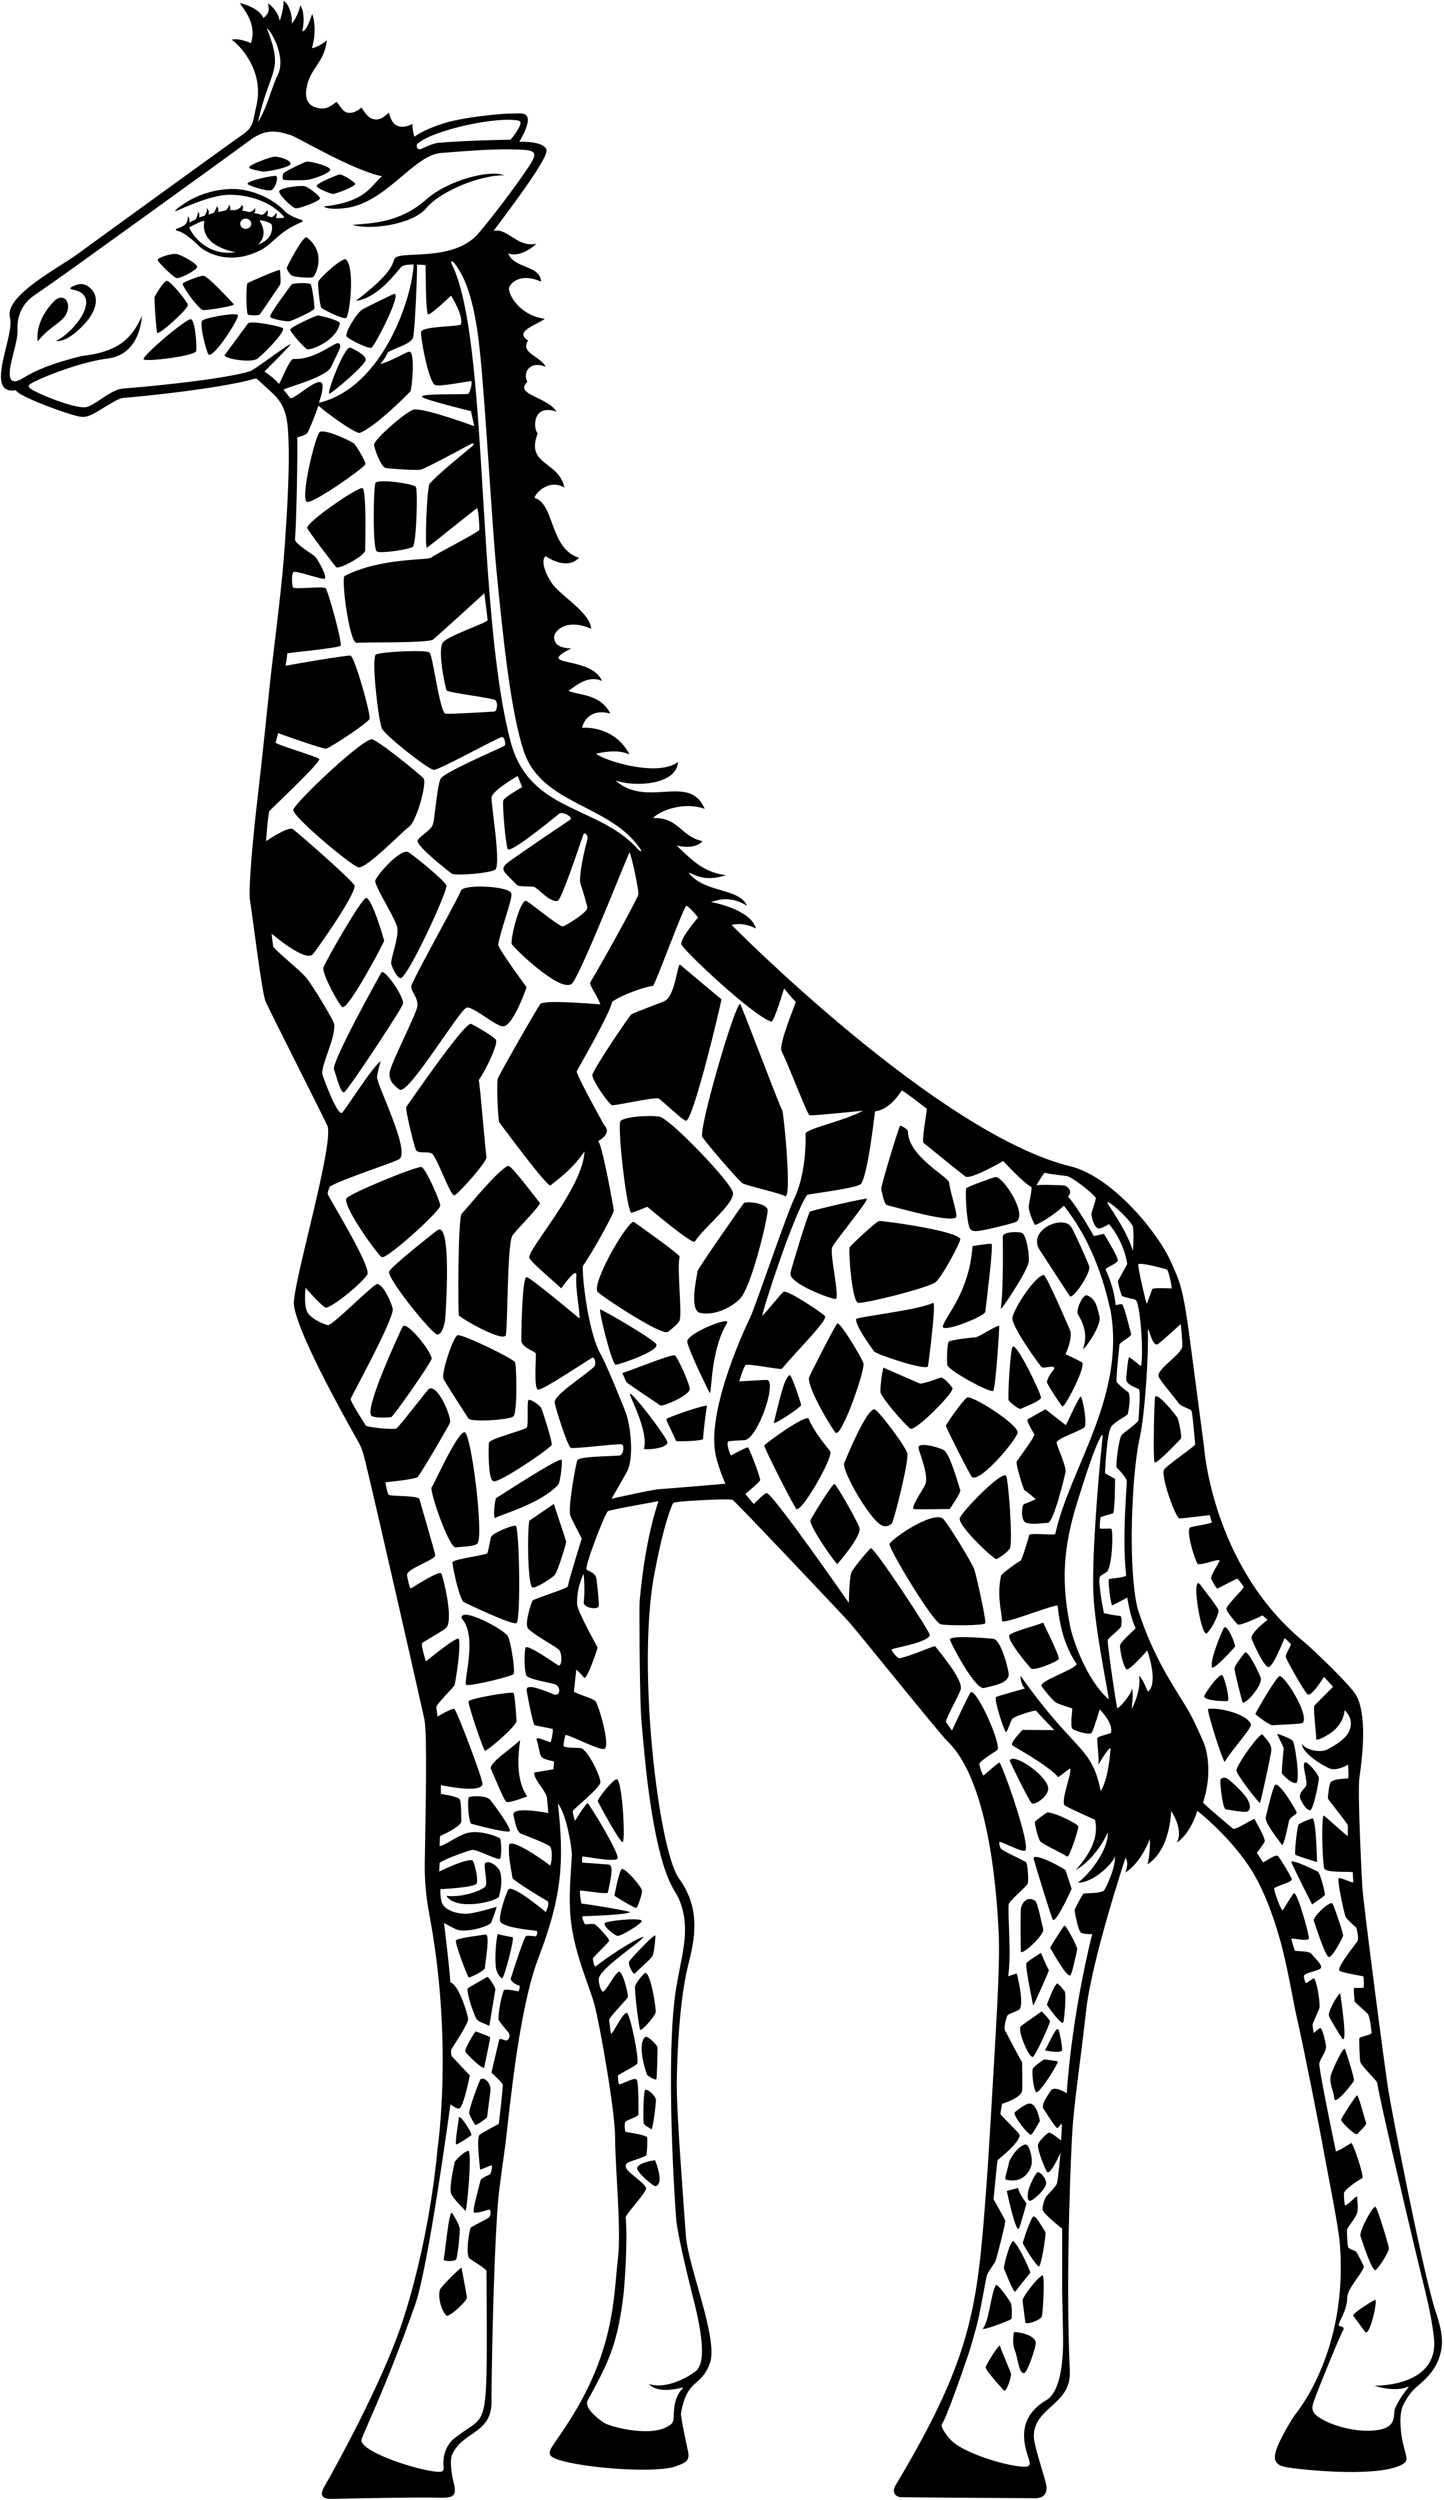 <?xml version="1.0" encoding="UTF-8"?>
<svg xmlns="http://www.w3.org/2000/svg" xmlns:xlink="http://www.w3.org/1999/xlink" width="397pt" height="687pt" viewBox="0 0 397 687" version="1.1">
<g id="surface1">
<path style=" stroke:none;fill-rule:nonzero;fill:rgb(0%,0%,0%);fill-opacity:1;" d="M 394.238 633.699 C 390.379 620.359 382.551 579.711 381.707 574.441 C 380.602 567.523 374.688 521.957 374.543 518.5 C 374.531 518.18 373.133 492.586 373.758 488.367 C 375.805 474.508 374.32 468.5 372.898 465.926 C 371.227 462.902 360.246 452.586 358.547 451.191 C 333.188 430.414 331.016 397.5 331.016 397.5 C 331.016 397.5 326.879 366.027 326.691 364.758 C 325.246 354.922 324.664 352.551 321.727 346.312 C 317.578 337.512 305.148 323.133 294.391 320.52 C 257.887 311.645 201.137 254.164 201.137 254.164 C 201.137 254.164 204.164 253.18 207.84 255.168 C 206.613 250.578 198.504 248.434 195.492 247.875 C 197.891 247.059 201.105 246.293 205.391 248.895 C 203.094 243.844 193.758 245.527 189.324 239.809 C 190.391 239.863 193.297 242.617 199.574 240.477 C 193.297 239.711 190.086 236.191 186.016 232.336 C 188.707 232.977 191.645 232.852 193.145 231.141 C 187.098 229.84 186.641 224.559 179.523 224.789 C 181.5 222.672 188.102 220.227 193.758 222.262 C 189.473 212.312 178.07 222.262 169.191 214.457 C 174.242 216.293 185.949 215.836 186.41 209.406 C 180.441 213.77 165.289 208.641 163.91 207.109 C 165.137 206.805 169.879 205.73 173.094 207.34 C 168.73 199.074 160.008 199.992 160.008 199.992 C 160.008 199.992 161.156 194.254 167.812 196.09 C 165.059 190.578 158.859 191.039 156.273 189.848 C 157.941 188.742 161.613 185.301 165.52 187.137 C 162.535 180.02 146.691 183.465 157.023 178.184 C 156.316 178.09 152.66 178.184 152.402 175.559 C 151.742 174.195 154.957 169.461 162.535 172.785 C 162.305 168.77 155.586 164.562 152.547 161.309 C 150.594 159.129 148.285 154.23 150.02 152.812 C 151.172 153.617 155.992 156.602 159.203 153.273 C 151.055 150.746 152.535 138.496 147.035 136.859 C 146.578 136.398 150.48 131.234 155.188 133.988 C 153.578 126.527 144.414 127.938 147.84 119.066 C 146.715 118.293 146.004 110.801 153.008 113.098 C 150.367 108.965 141.277 108.484 144.996 104.922 C 143.598 102.293 145.773 98.977 150.02 100.812 C 148.758 97.945 142.871 97.023 145.199 93.582 C 141.297 91.059 147.199 89.449 149.793 87.613 C 142.906 86.695 139.777 81.016 139.93 79.156 C 139.996 78.348 142.559 74.641 148.758 77.395 C 148.527 72.691 140.887 73.891 139.672 69.348 C 139.922 70.277 143.707 70.508 147.496 66.949 C 142.328 68.215 139.461 62.473 135.742 63.465 C 135.391 63.559 150.793 44.086 150.25 41.238 C 149.793 38.828 143.594 38.941 142.789 38.941 C 143.25 38.137 145.473 34.32 145.086 32.512 C 144.699 30.707 142.816 31.262 140.68 31.199 C 138.543 31.137 126.824 32.195 121.668 34.008 C 116.207 35.711 113.922 37.59 113.922 37.59 C 113.922 37.59 113.402 36.07 113.371 34.062 C 112.254 34.695 110.621 35.145 109.258 34.574 C 107.895 34.008 107.551 32.859 106.871 30.98 C 105.715 31.938 104.746 32.996 103.047 32.812 C 101.352 32.629 100.434 31.137 99.375 29.547 C 98.48 30.332 97.246 31.164 95.738 30.98 C 94.234 30.789 93.773 29.414 92.543 28.004 C 91.25 28.84 90.102 30.102 87.805 29.758 C 83.492 29.109 83.902 25.516 84.504 23.152 C 85.684 18.5 89.289 16.844 89.871 10.934 C 89.832 11.324 87.156 13.129 85.738 13.23 C 86.352 11.406 87.027 7.41 85.852 3.816 C 85.535 4.426 84.5 8.438 83.098 8.637 C 83.465 7.059 83.91 3.41 82.523 1.406 C 82.531 2.488 81.07 5.715 80.23 6.457 C 80.457 3.699 79.035 0.555 77.934 0.258 C 78.004 1.242 77.82 3.129 76.898 5.766 C 76.633 3.633 74.949 1.75 73.652 0.902 C 74.031 2.668 74.164 3.488 72.422 4.965 C 71.754 3.371 69.668 1.75 65.91 0.82 C 66.914 2.438 70.789 6.668 68.98 11.852 C 67.918 11.375 65.535 10.473 63.672 10.922 C 65.535 12.078 72.77 19.199 70.504 29.004 C 69.453 33.559 69.793 34.965 66.316 37.262 C 64.387 38.535 23.152 68.445 21.688 69.547 C 18.461 71.977 11.223 75.922 6.648 80.02 C 3.906 82.48 2.125 84.992 2.746 87.27 C 4.121 92.32 -4.602 108.621 4.352 107.242 C 5.082 108.699 14.102 112.184 19.387 113.816 C 22.91 114.902 23.598 114.93 26.988 112.957 C 29.609 111.43 32.492 109.422 33.918 109.328 C 37.871 109.078 60.828 106.781 70.336 103.988 C 70.477 103.945 71.203 104.59 72.059 105.414 C 75.102 108.348 78.242 110.051 78.996 116.363 C 79.949 124.371 79.012 140.961 77.965 154.086 C 77.148 164.277 75.035 180.098 74.25 187.469 C 73.711 192.551 73.105 198.363 72.547 203.672 C 71.621 212.535 70.34 223.23 69.961 226.973 C 69.223 234.23 68.281 245.117 68.742 247.465 C 69.152 249.559 71.938 272.602 73.012 275.191 C 73.801 277.102 89.469 307.992 90.008 309.34 C 91.977 314.246 80.246 353.547 80.801 358.52 C 81.621 365.84 93.414 387.133 97.836 394.996 C 99.012 397.09 99.527 397.879 100.309 401.074 C 103.719 415.027 116.309 470.629 116.676 472.438 C 117.523 476.598 116.977 499.254 116.781 511.777 C 116.691 517.395 117.246 521.852 118.16 526.781 C 124.555 561.23 120.383 589.625 120.312 590.352 C 117.844 616.379 111.52 635.363 110.496 638.418 C 104.914 655.066 92.137 678.141 89.371 682.918 C 87.902 685.457 88.117 686.742 91.398 686.668 C 96.844 686.543 114.336 686.16 120.801 686.332 C 124.605 686.434 125.781 685.945 124.652 681.883 C 124.496 681.312 123.383 676.383 124.355 674.355 C 127.523 667.766 135.672 668.797 135.113 659.082 C 135.098 658.801 135.465 624.562 136.875 605.574 C 137.234 600.754 138.703 591.496 139.078 588.188 C 140.465 575.992 142.949 551.277 148.031 538.023 C 154.496 521.176 155.188 511.535 153.375 495.578 C 155.188 497.762 156.602 503.832 157.176 508.781 C 157.398 510.684 156.258 518.574 156.789 526.047 C 157.492 535.914 161.953 545.438 163.391 550.699 C 164.828 555.961 169.148 580.141 169.113 587.508 C 169.078 594.871 170.844 612.492 169.902 620.5 C 168.961 628.508 168.988 639.016 163.406 652.215 C 159.434 661.609 154.684 667.98 152.352 671.445 C 150.691 673.914 150.316 674.887 153.699 675.957 C 161.078 678.297 180.973 679.742 186.105 677.598 C 187.996 676.805 189.777 676.527 189.164 673.617 C 189.023 672.945 187.059 663.977 187.215 663.117 C 188.973 653.426 192.609 656.172 195.133 649.512 C 197.66 642.855 189.191 623.051 188.555 614.234 C 186.828 590.469 186.379 583.5 186.105 575.664 C 185.926 570.547 186.383 551.289 189.164 540.156 C 190.887 533.27 192.938 524.785 186.641 516.125 C 181.129 508.551 174.918 457.98 179.98 432.102 C 180.941 427.191 182.531 419.129 184.781 413.59 C 185.02 413.004 185.16 412.898 185.867 412.781 C 187.895 412.445 200.445 411.688 201.445 412.172 C 202.105 412.484 232.102 444.172 233.594 445.91 C 237.234 450.141 258.297 476.367 260.488 478.477 C 271.297 488.867 273.996 516.965 274.605 532.074 C 274.84 537.891 274.297 549.254 273.762 558.574 C 272.941 572.91 271.816 592.41 271.285 599.496 C 268.754 633.367 267.918 646.684 246.207 682.953 C 245.43 684.25 245.562 685.844 247.477 686.191 C 247.816 686.254 284.672 686.477 284.672 686.477 C 287.391 686.492 288.133 684.602 287.523 682.273 C 286.52 678.449 284.246 671.75 284.227 669.598 C 284.141 661.375 294.551 660.914 294.125 651.625 C 292.812 622.801 294.738 586.973 294.773 586.379 C 295.238 577.953 297.066 566.48 298.617 552.441 C 300.152 538.516 309.414 510.566 309.414 510.566 C 309.414 510.566 310.535 511.383 309.414 514.531 C 313.902 511.688 316.137 505.273 316.137 505.273 C 316.137 505.273 316.301 509.75 315.434 512.301 C 321.863 508.32 321.977 497.637 321.977 497.637 C 321.977 497.637 325.535 502.656 323.52 506.379 C 327.68 503.422 329.141 497.562 329.141 497.562 C 329.141 497.562 337.18 503.762 343.137 512.453 C 347.066 518.184 349.906 525.949 351.82 532.672 C 354.004 540.348 355.598 550.355 356.457 554.039 C 358.168 561.391 362.641 583.832 364.074 591.883 C 364.938 596.715 367.969 611.629 368.359 616.473 C 370.777 646.578 356.059 663.473 355.832 663.82 C 355.02 665.074 352.645 668.867 351.32 672.066 C 349.828 675.668 350.195 677.445 354.055 678.031 C 359.738 678.895 379.113 680.688 385.406 677.254 C 386.887 676.445 386.875 675.934 386.398 674.004 C 386.117 672.855 385.734 671.582 385.594 670.848 C 385.395 669.816 384.281 663.902 385.812 660.832 C 387.262 657.93 388.637 656.582 389.977 655.457 C 393.957 652.109 395.539 649.332 396.25 645.688 C 397.102 641.312 394.883 635.922 394.238 633.699 Z M 312.984 347.375 C 313.27 347.133 315.434 347.309 320.793 348.84 C 321.117 348.93 321.863 351.594 322.168 354.043 C 322.168 354.043 316.98 353.809 316.812 354.195 C 316.688 354.484 315.699 357.262 315.301 358.273 C 315.195 358.535 312.613 347.691 312.984 347.375 Z M 311.289 336.672 C 311.926 337.691 311.5 343.938 311.434 343.703 C 310.121 339.02 305.934 332.859 304.832 331.203 C 302.871 328.25 309.414 333.668 311.289 336.672 Z M 136.496 156.754 C 138.332 175.734 140.492 196.07 144.051 206.535 C 149.051 221.238 167.691 220.988 176.027 233.254 C 176.594 234.086 176.129 234.172 175.438 233.391 C 164.574 221.148 145.559 223.418 140.379 203.781 C 130.805 167.473 134.48 93.211 124.219 72.613 C 123.719 71.617 124.312 71.527 125.035 72.477 C 127.625 75.883 130.406 81.586 131.961 96.777 C 133.574 112.531 135.172 143.086 136.496 156.754 Z M 114.781 39.516 C 119.293 35.555 137.258 31.852 142.684 33.184 C 144.168 33.547 141.297 37.336 140.379 38.367 C 140.316 38.438 129.59 38.48 120.535 39.242 C 119.066 39.367 116.512 40.59 115.633 41 C 114.863 41.355 114.207 40.02 114.781 39.516 Z M 73.34 7.719 C 74.809 8.809 78.852 16.098 76.211 20.922 C 74.926 23.27 73.457 29.645 70.93 33.547 C 74.262 18.395 78.164 20 73.34 7.719 Z M 77.934 107.129 C 77.492 106.77 89.652 103.863 91.043 100.812 C 93.086 96.336 94.117 95.188 93.199 94.387 C 92.281 93.582 86.887 98.977 80.688 98.633 C 79.555 98.57 76.895 105.746 76.672 105.48 C 74.988 103.492 72.691 102.113 72.691 102.113 C 72.691 102.113 80.031 94.809 79.883 94.613 C 79.625 94.273 72.309 99.895 69.324 101.73 C 67.762 102.691 56.008 104.945 33.738 106.781 C 30.512 107.051 26.391 111.145 23.867 111.836 C 21.52 112.473 13.566 109.512 9.703 107.566 C 7.035 106.223 7.562 105.809 9.613 104.805 C 13.672 102.816 22.914 99.355 29.605 98.52 C 38.789 97.371 38.98 86.891 39.02 86.809 C 36.266 93.008 32.59 96.68 22.488 97.828 C 14.551 99.766 9.883 101.699 6.469 103.824 C 4.105 105.297 2.406 105.367 2.711 101.875 C 2.996 98.617 4.957 93.613 4.812 90.711 C 4.551 85.492 7.363 82.66 9.098 81.391 C 9.676 80.969 14.367 77.773 19.797 73.875 C 35.914 62.312 67.039 39.824 68.637 38.598 C 73.324 34.988 76.785 36.188 79.996 37.148 C 81.543 37.613 97.332 46.977 105.062 48.438 C 102.27 50.422 101.121 55.473 89.066 56.715 C 88.973 56.727 89.75 57.707 94.406 57.238 C 105.828 56.273 113.633 42.613 121.211 42.039 C 125.496 41.715 133.617 40.98 139.598 41.039 C 148.48 41.121 148.484 41.352 143.73 48.195 C 139.406 54.422 132.184 63.672 130.621 65.113 C 123.16 72 109.684 68.742 108.477 71.098 C 107.777 72.461 108.238 74.758 97.832 82.66 C 103.223 82.102 107.961 76.129 110.188 73.492 C 110.734 72.852 111.719 72.73 113.711 72.656 C 113.398 81.496 105.402 106.449 87.691 110.688 C 88.754 107.422 89.039 105.484 88.266 105.062 C 86.715 104.215 81.379 109.348 79.883 109.461 C 78.98 108.434 78.422 107.527 77.934 107.129 Z M 153.359 457.535 C 151.406 456.27 145.852 452.41 144.629 452.609 C 144.121 452.691 144.023 458.566 144.668 460.312 C 145.062 461.387 150.129 462.145 152.52 462.805 C 154.219 463.273 154.215 466.379 152.164 465.562 C 149.84 464.637 144.91 462.477 144.781 464.242 C 144.746 464.699 146.188 472.195 146.871 473.98 C 146.945 474.168 150.52 474.727 151.922 475.09 C 152.172 475.152 151.609 478.848 151.277 478.742 C 149.688 478.242 147.234 477.027 147.535 478.016 C 149.066 483.066 147.535 482.914 152.312 484.031 L 152.16 486.176 L 146.922 487.047 C 146.504 488.578 149.586 491.512 150.289 493.629 C 150.441 494.086 150.746 498.219 150.746 498.219 C 150.746 498.219 140.34 496.074 141.184 498.906 C 141.559 500.172 141.906 503.312 143.25 503.883 C 143.781 504.109 149.879 506.398 151.055 507.25 C 152.211 508.086 151.531 512.918 151.207 512.605 C 150.512 511.938 140.012 504.441 139.93 507.18 C 139.836 510.336 140.16 511.641 140.902 516.059 C 141 516.645 148.973 521.578 150.395 522.316 C 151.391 522.832 150.043 525.406 150.043 525.406 C 150.043 525.406 141.086 517.863 139.82 519.16 C 139.379 519.613 137.059 526.023 137.504 527.906 C 137.879 529.484 144.871 530.297 147.402 530.539 C 147.965 530.594 147.621 532.109 147.203 532.086 C 146.34 532.035 145.113 531.762 144.559 532.055 C 144.148 532.27 141.168 541.184 140.371 543.844 C 140.48 543.812 140.492 544.879 142.809 545.645 C 142.992 545.703 142.816 547.281 142.395 547.191 C 141.156 546.922 138.684 546.449 138.496 546.93 C 137.707 548.984 136.953 553.363 137.062 554.91 C 137.094 555.324 138.895 557.461 139.781 558.492 C 140.547 559.379 139.766 561.047 138.812 560.645 C 138.297 560.43 137.641 560.18 137.281 560.359 C 137.281 560.359 135.176 569.047 135.137 569.543 C 135.137 569.543 137.922 572.121 138.199 572.758 C 138.387 573.184 137.281 582.398 137.129 583.621 C 137.066 583.684 132.129 586.207 131.773 586.711 C 131.004 587.812 131.902 595.035 131.996 596.191 C 133.102 595.844 134.117 595.328 135.105 595.004 C 135.488 594.879 135.078 597.367 134.594 597.562 C 133.613 597.957 132.129 598.648 132.074 599.234 C 132.008 599.98 129.629 607.805 130.344 607.98 C 131.203 608.191 133.234 607.52 134.305 607.195 C 135.152 606.941 134.984 608.961 134.316 609.406 C 132.918 610.336 129.496 611.832 129.352 612.238 C 128.988 613.246 127.902 619.562 129.129 620.652 C 129.406 620.898 133.758 623.469 133.754 624.066 C 133.754 624.066 133.922 644.551 133.773 651.684 C 133.453 667.191 131.922 664.438 124.883 670.059 C 122.633 671.859 121.734 674.91 121.918 677.375 C 122.008 678.574 122.238 679.371 120.18 679.211 C 114.762 678.789 99.941 674.031 99.34 670.684 C 99.188 669.84 105.668 657.332 114.168 633.215 C 117.812 622.879 123.84 578.227 123.84 578.227 C 123.84 578.227 125.574 579.691 126.336 579.328 C 127.5 578.773 129.168 570.309 129.168 570.309 L 124.195 565.027 C 124.195 565.027 123.77 563.703 124.164 563.027 C 124.484 562.48 128.324 556.719 128.711 555.004 C 128.855 554.34 126.246 545.305 123.812 544.746 C 123.656 541.227 122.078 528.418 122.078 528.418 C 122.078 528.418 124.395 529.73 125.492 530.18 C 127.809 531.129 133.527 529.664 134.859 528.527 C 135.27 528.18 136.566 523.969 136.566 523.969 C 136.566 523.969 130.277 525.883 128.211 525.883 C 124.824 525.883 122.672 524.621 121.898 523.59 C 120.871 522.215 121.094 519.109 121.094 519.109 C 121.094 519.109 130.109 518.719 131.004 517.617 C 131.656 516.816 130.395 511.305 129.816 511.191 C 127.758 510.777 120.75 514.289 120.75 514.289 L 120.863 511.879 C 122.348 510.75 129.016 508.438 129.816 508.32 C 131.09 508.141 137.164 511.422 137.508 510.73 C 137.945 509.859 137.887 505.445 137.395 505.105 C 136.691 504.621 131.645 502.703 128.324 503.73 C 125.191 504.699 122.504 507.09 120.863 507.285 C 120.863 506.254 120.98 504.531 120.98 504.531 C 120.98 504.531 126.875 501.992 126.836 500.398 C 126.773 498.082 126.836 495.234 126.375 494.43 C 125.914 493.629 121.211 492.938 121.211 492.938 L 121.211 490.527 C 121.211 490.527 132.27 492.941 132.656 490.242 C 132.824 489.055 125.469 469.633 124.871 469.57 C 123.922 469.477 120.289 471.703 120.289 471.703 C 120.289 471.703 120.105 470 119.945 469.176 C 119.797 468.398 124.77 463.633 124.941 463.07 C 125.348 461.742 126.77 452.422 126.156 450.395 C 125.824 449.312 117.078 456.551 117.078 456.551 C 117.078 456.551 115.672 451.977 116.043 451.5 C 116.227 451.266 122.074 447.953 122.664 447.34 C 124.863 445.062 121.648 432.652 121.305 432.324 C 120.641 431.68 114.988 435.219 113.02 436.449 C 112.57 436.734 112.027 433.477 111.91 432.902 C 111.547 431.086 119.77 428.648 119.652 427.387 C 119.555 426.328 115.488 412.758 115.355 412.012 C 115.145 410.84 107.387 411.246 106.859 410.746 C 106.477 410.383 105.941 407.305 105.941 407.305 C 105.941 407.305 114.344 406.512 114.867 405.836 C 116.238 404.047 123.383 391.828 123.73 390.891 C 124.195 389.629 120.52 380.445 117.996 381.594 C 117.539 381.801 110.984 390.555 109.039 392.496 C 108.582 392.957 100.891 392.266 100.547 391.691 C 99.98 390.746 96.16 384.922 96.414 384.348 C 97.02 382.98 108.383 362.27 107.973 359.66 C 107.766 358.34 105.547 353.109 103.762 352.816 C 102.812 352.664 91.227 364.441 90.141 364.145 C 88.078 363.582 85.613 362.254 84.629 360.777 C 83.406 358.941 84.016 353.891 84.016 353.891 C 84.016 353.891 88.719 359.273 89.57 359.316 C 91.047 359.391 98.695 353.426 100.969 350.285 C 102.355 348.363 90.27 328.902 90.121 328.164 C 89.992 327.535 90.539 326.508 90.676 326.031 C 94.773 323.734 107.93 319.605 109.73 318.531 C 113.035 316.562 103.398 297.766 103.656 295.883 C 103.797 294.879 104.066 293.586 104.664 291.602 C 102.352 293.102 94.555 305.641 93.965 305.828 C 92.562 306.281 88.652 295.574 88.609 295.117 C 88.348 292.297 92.281 285.32 91.883 281.422 C 91.781 280.426 85.852 270.629 84.168 268.637 C 82.484 266.648 77.434 262.668 75.141 260.219 C 74.84 258.449 74.68 256.547 74.68 256.547 C 74.68 256.547 83.934 264.535 86.008 262.211 C 86.977 261.117 97.793 245.832 97.484 243.383 C 97.352 242.32 81.609 228.535 80.422 227.793 C 79.203 227.035 73.152 231.141 73.152 231.141 C 73.152 231.141 73.676 223.5 74.07 222.875 C 74.359 222.414 88.121 209.613 87.785 208.555 C 87.633 208.066 75.602 204.496 75.754 204.051 C 76.059 203.129 76.453 201.457 76.453 201.457 C 76.453 201.457 88.762 205.887 89.68 205.73 C 90.578 205.582 101.473 198.508 101.617 197.469 C 101.844 195.852 97.641 180.938 96.414 180.172 C 95.895 179.848 78.508 182.926 78.508 182.926 C 78.508 182.926 78.965 180.48 78.965 179.559 C 78.965 179.379 93.332 178.07 93.66 177.418 C 94.117 176.5 90.18 162.223 89.527 161.652 C 88.742 160.969 80.664 162.102 80.496 161.348 C 80.227 160.137 80.133 157.902 80.648 157.215 C 81.094 156.625 88.547 159.344 89.238 159.031 C 90.117 158.633 87.457 153.816 86.617 152.93 C 86.055 152.332 80.996 149.43 81.109 148.184 C 81.5 143.809 81.875 123.695 81.723 120.176 C 82.059 120.02 83.945 119.766 84.59 118.836 C 84.789 118.547 86.477 114.719 87.535 111.449 C 90.059 113.754 97.953 119.344 98.941 118.949 C 103.492 117.129 112.422 107.98 112.82 107.566 C 113.203 107.172 114.207 97.141 112.672 96.656 C 111.93 96.426 107.906 99.215 104.562 100.012 C 105.773 98.57 106.25 97.754 106.633 96.797 C 108.844 95.504 112.699 94.629 113.52 92.895 C 114.059 91.75 114.812 73.594 114.629 72.73 C 115.609 72.715 117.008 72.855 117.008 72.855 C 117.008 72.855 117.012 86.078 117.68 86.375 C 118.352 86.676 124.016 81.234 124.016 81.234 C 124.016 81.234 127.48 86.695 126.719 89.105 C 126.5 89.797 116.848 89.562 115.812 91.059 C 115.391 91.668 117.754 105.047 119.652 105.805 C 120.938 106.316 128.098 104.832 129.473 104.719 C 130.066 104.668 129.176 108.164 128.703 108.23 C 126.754 108.496 115.355 108.047 116.043 109.078 C 116.527 109.805 129.473 112.98 129.473 112.98 L 130.395 117.113 C 130.395 117.113 116.898 112.129 113.863 112.523 C 111.988 112.766 102.883 120.672 102.844 122.164 C 102.82 122.977 104.641 128.297 106.059 128.594 C 107.07 128.809 114.766 129.324 115.699 129.051 C 117.145 128.633 125.688 124.047 129.27 122.105 C 130.242 121.578 130.652 121.914 129.762 122.676 C 126.988 125.043 120.637 130.047 118.117 132.938 C 117.359 133.809 116.695 151.023 117.406 150.496 C 119.047 149.277 128.453 141.695 131.086 139.656 C 131.5 139.336 131.883 144.961 131.77 145.582 C 131.648 146.25 119.414 152.438 118.551 153.219 C 117.688 154 104.371 153.234 94.73 158.285 C 93.742 158.805 96.055 176.984 98.098 176.652 C 99.59 176.406 117.828 176.777 119.066 175.734 C 121.598 173.598 133.148 163.031 133.148 163.031 C 133.148 163.031 133.914 168.691 134.066 170.379 C 134.129 171.09 123.359 174.59 121.805 176.48 C 120.148 178.496 122.488 189.324 122.812 189.75 C 123.27 190.344 135.719 191.828 136.211 192.418 C 137.125 193.523 136.422 195.492 135.996 195.52 C 133.266 195.688 123.133 196.301 122.434 196.09 C 120.902 195.633 118.988 180.125 118.109 179.309 C 117.23 178.488 104.609 179.086 103.344 179.855 C 102.078 180.633 103.891 197.105 104.941 200.059 C 105.598 201.906 117.688 211.395 119.219 211.547 C 120.559 211.684 134.438 203.953 137.887 202.539 C 138.672 202.219 139.23 204.695 138.648 204.977 C 135.422 206.523 122.164 212.281 121.195 213.902 C 120.137 215.68 119.461 225.797 119.066 226.242 C 118.895 228.125 114.996 229.836 114.781 231.141 C 115.086 232.977 123.016 239.176 124.117 240.016 C 125.219 240.859 135.516 239.777 136.211 238.945 C 137.738 237.109 135.031 221.164 135.137 219.199 C 135.242 217.238 142.328 213.23 142.328 213.23 L 143.555 216.293 C 143.555 216.293 138.711 219.02 138.379 219.953 C 138.047 220.887 138.965 231.754 139.574 233.281 C 140.141 234.699 151.094 225.723 153.789 223.562 C 154.613 222.898 157.773 224.566 156.75 225.254 C 153.699 227.301 139.629 236.777 138.996 237.539 C 137.59 239.242 138.656 239.559 142.176 243.23 C 142.598 243.668 146.262 243.566 146.77 243.691 C 147.863 243.957 151.258 248.18 153.352 247.516 C 154.344 247.203 158.848 233.781 160.371 229.352 C 160.66 228.512 161.883 229.465 161.461 230.855 C 160.645 233.562 158.973 241.188 159.621 242.969 C 160.285 244.793 161.602 249.371 161.5 249.594 C 160.734 251.277 155.902 254.047 154.883 254.559 C 153.965 255.016 145.031 247.312 144.473 247.516 C 142.789 248.129 140.492 257.16 140.648 259.301 C 140.695 259.996 154.875 273.82 157.484 270.016 C 160.668 265.367 172.863 234.18 173.094 234.199 C 173.301 234.223 175.281 242.344 175.539 245.672 C 175.594 246.379 165.832 264.066 162.277 269.961 C 161.906 270.578 164.348 273.855 165.059 275.984 C 160.773 275.68 149.988 274.797 148.605 275.832 C 148.117 276.195 136.902 295.836 136.82 296.492 C 136.516 298.941 136.941 308 137.281 308.434 C 138.141 309.527 150.535 326.402 151.359 325.727 C 153.617 323.879 157.477 321.172 160.695 316.391 C 160.316 326.543 144.582 343.723 145.551 345.707 C 146.215 347.074 152.691 352.453 154.301 354.027 C 154.301 354.027 158.621 347.852 158.453 350.465 C 158.176 354.746 159.531 360.715 159.32 362.309 C 157.484 360.812 145.562 350.793 144.742 350.941 C 143.48 351.172 143.238 368.383 143.363 368.734 C 143.965 370.398 146.887 371.324 147.266 371.836 C 147.555 372.223 146.617 381.562 147.934 381.852 C 149.098 382.105 160.328 374.582 162.762 373.113 C 163.5 372.668 164.012 374.879 163.355 375.531 C 160.977 377.898 152.234 383.316 152.492 385.383 C 152.664 386.762 155.891 397.027 156.898 397.832 C 157.398 398.227 168.105 396.836 170.773 396.863 C 171.855 396.879 171.41 399.859 170.297 399.965 C 168.234 400.156 159.156 400.191 158.734 401.234 C 158.312 402.281 156.098 414.293 156.789 416.453 C 157.074 417.348 159.934 422.762 159.934 422.762 C 159.934 422.762 156.406 434.121 156.105 435.926 C 156.008 436.512 147 439.219 146.43 439.816 C 146.203 440.059 144.074 446.172 145.18 447.477 C 146.488 449.023 151.871 451.93 153.551 453.207 C 154.637 454.031 154.629 458.355 153.359 457.535 Z M 175.855 440.031 C 175.758 441.109 175.801 461.773 176.219 470.879 C 176.309 472.797 176.668 476.336 176.863 478.574 C 177.566 486.672 179.492 505.758 183.621 515.914 C 185.406 520.305 186.312 520.191 187.457 524.023 C 189.555 531.039 187.434 537.176 185.949 545.973 C 182.738 565.027 185.688 607.961 185.949 610.254 C 186.641 616.223 190.688 631.918 191.004 633.215 C 194.16 646.156 192.996 649.98 191.391 651.469 C 190.547 652.25 183.848 656.84 178.375 655.082 C 180.684 657.605 185.648 656.57 187.457 656.102 C 187.895 655.988 187.777 656.23 187.617 656.398 C 185.945 658.113 185.438 660.453 185.293 662.281 C 185.055 665.285 185.617 665.719 183.156 666.984 C 178.078 669.598 167.504 666.801 165.902 665.66 C 164.551 664.699 160.441 661.723 161.613 659.539 C 166.664 650.125 169.688 645.191 171.41 630.609 C 171.711 628.066 172.598 615.992 172.023 609.336 C 171.945 608.449 177.965 602.289 177.617 601.219 C 177.219 599.98 173.633 597.609 172.578 596.395 C 171.812 595.508 171.742 594.574 172.941 594.102 C 174.43 593.52 177.586 592.609 177.688 592.23 C 178 591.07 177.992 587.414 177.914 587.297 C 177.457 586.609 171.945 585.805 171.945 585.805 C 171.945 585.805 171.492 583.961 171.945 583.051 C 172.211 582.523 175.625 581.719 175.535 580.891 C 175.523 580.781 175.703 572.023 174.973 571.395 C 174.242 570.766 170.742 572.918 170.227 572.719 C 169.898 572.594 169.941 570.68 169.879 570.309 C 170.57 569.734 174.906 567.633 175.191 567.062 C 175.789 565.863 173.242 553.332 172.328 553.102 C 171.344 552.852 168.355 559.086 168.043 558.828 C 167.828 558.652 167.613 556.059 167.469 555.039 C 167.383 554.426 172.465 549.316 172.637 548.727 C 172.781 548.227 171.18 541.078 170.016 541.859 C 168.715 542.73 166.223 547.875 165.633 547.234 C 164.785 546.312 164.645 544.52 164.602 544.02 C 164.359 541.223 175.812 533.988 176.996 532.195 C 174.488 532.734 166.262 538.305 163.797 540.348 C 163.379 540.695 162.879 538.238 163.027 538.059 C 163.914 537.004 167.23 533.859 167.449 533.359 C 167.699 532.77 164.305 529.324 163.684 528.867 C 163.059 528.41 161.387 528.867 160.812 528.754 C 160.574 528.281 159.727 526.582 160.297 526.562 C 162.129 526.496 172.223 526.172 173.211 525.441 C 173.523 525.211 160.938 523.074 160.008 523.129 C 159.621 523.152 159.391 519.832 159.434 519.57 C 159.492 519.238 167.012 520.719 167.125 520.027 C 167.34 518.734 168.844 513.379 167.699 512.438 C 167.527 512.297 160.059 511.828 160.059 511.828 C 160.059 511.828 159.957 510.559 160.121 510.156 C 160.215 509.938 168.875 511.82 169.766 510.73 C 170.617 509.688 161.773 495.277 161.527 495.469 C 160.555 496.23 158.094 500.363 158.094 500.363 C 158.094 500.363 157.41 498.531 157.484 497.605 C 157.508 497.297 164.816 491.391 165.055 489.848 C 165.281 488.395 161.543 480.645 159.695 480.371 C 158.426 480.184 155.992 480.426 154.914 479.82 C 154.992 478.609 155.168 477.707 155.5 476.723 C 156.91 476.867 164.633 480.945 166.086 480.59 C 168.043 480.113 164.484 468.246 163.73 467.477 C 162.883 466.609 158.871 465.621 157.789 464.852 L 158.441 458.77 C 158.441 458.77 160.094 460.27 160.535 460.977 C 161.238 462.09 164.316 453.012 164.289 452.727 C 164.27 452.52 158.73 442.852 158.664 440.809 C 158.504 436.098 160.469 432.445 160.469 432.445 C 160.469 432.445 160.898 436.773 160.492 440.285 C 160.312 441.848 164.371 442.449 164.613 441.363 C 164.789 440.586 164.043 434.18 163.953 433.715 C 163.672 432.285 162.453 432.047 161.309 431.332 C 160.516 430.836 166.18 416.152 167.125 415.266 C 167.516 414.895 181.055 412.508 181.055 412.508 C 181.055 412.508 177.457 421.883 175.855 440.031 Z M 181.406 409.184 C 179.688 409.238 168.141 411.828 168.141 411.828 C 168.141 411.828 171.695 405.684 172.406 404.32 C 174.301 400.684 173.414 392.387 172.219 388.684 C 171.656 386.953 166.484 374.367 165.176 372.18 C 162.074 367.012 160.086 352.512 160.238 347.926 C 163.617 342.961 168.648 333.574 168.734 332.703 C 168.797 332.109 165.246 312.883 164.371 313.637 C 168.527 311.141 166.305 309.547 165.891 308.797 C 163.422 304.305 158.359 295.059 158.555 294.352 C 158.578 294.27 167.969 278.051 168.273 275.297 C 171.488 273 178.566 270.816 179.523 270.934 C 179.973 270.988 188.125 248.684 188.707 248.895 C 189.688 249.246 191.922 252.109 191.922 252.109 C 191.922 252.109 187.023 257.77 187.328 259.453 C 187.594 260.91 207.34 279.449 212.059 280.73 C 212.789 280.93 215.566 271.621 215.566 271.621 C 215.566 271.621 217.973 274.582 218.781 275.297 C 218.914 275.414 213.961 287.004 214.879 288.84 C 216.934 292.949 221.953 306.32 222.574 306.477 C 223.102 306.605 230.938 305.844 237.238 305.215 C 232.02 308.125 221.188 310.188 221.461 311.645 C 221.551 312.125 221.766 321.902 218.551 328.941 C 216.281 333.488 207.578 359.328 206.277 361.965 C 205.352 363.84 194.73 386.082 196.57 398.758 C 197.125 402.559 199.438 407.715 199.438 407.715 C 199.438 407.715 182.957 409.133 181.406 409.184 Z M 303.648 519.34 C 303.109 520.371 297.961 520.18 297.84 520.355 C 297.258 521.211 295.355 524.629 295.438 525.07 C 295.793 527.027 296.375 529.969 297.066 530.973 C 297.309 531.316 299.363 531.586 300.281 531.434 C 294.312 555.613 293.289 575.215 293.289 575.215 C 293.289 575.215 289.848 572.938 288.867 574.52 C 287.836 576.188 286.535 577.84 286.715 579.219 C 287.105 579.68 289.074 583.027 290.309 584.461 C 290.98 585.246 290.91 584.176 291.961 583.598 C 292.008 583.57 291.727 588.203 291.727 588.203 C 291.727 588.203 289.152 586.039 288.465 586.027 C 287.926 586.02 285.531 588.496 285.391 589.246 C 285.129 590.664 287.121 595.562 287.816 596.738 C 288.641 598.137 291.559 591.582 291.559 591.582 C 291.559 591.582 290.922 598.941 290.562 600.062 C 290.379 600.648 288.879 602.254 287.867 603.293 C 287.336 603.844 286.508 606.012 286.66 607.195 C 286.812 608.348 292.02 612.398 292.02 612.398 L 292.02 629.426 C 292.02 629.426 292.23 639.035 292.277 642.027 C 292.367 647.922 291.805 657.09 287.66 659.539 C 279.664 664.262 281.355 671.098 282.633 675.031 C 283.234 676.871 283.488 677.812 281.75 677.82 C 277.215 677.844 265.285 674.223 261.641 670.711 C 260.832 669.93 258.25 666.871 259.039 665.969 C 259.934 664.945 264.066 653.395 266.395 646.473 C 266.855 645.094 268.496 639.434 268.969 637.242 C 269.871 633.004 270.699 628.234 271.203 625.715 C 271.387 624.277 273.336 622.441 273.805 620.969 C 274.328 619.328 276.227 611.883 276.406 610.254 C 276.406 610.102 273.652 605.203 273.152 604.297 C 273.793 598.066 274.184 593.602 274.262 593.57 C 274.262 593.57 280.562 588.602 280.32 586.648 C 280.078 585.918 275.227 581.43 275.027 580.867 L 275.488 578.113 C 275.488 578.113 280.551 576.578 280.996 574.594 C 281.18 573.793 280.996 566.633 280.996 566.633 C 280.273 565.602 276.602 558.398 276.559 558.371 C 275.629 557.66 276.738 554.184 277.02 553.777 C 277.289 553.383 279.812 552.578 280.215 552.219 C 281.672 550.902 279.734 542.699 279.504 542.258 L 277.172 543.062 C 278.09 537.555 277.02 525.922 277.324 523.32 C 277.438 522.344 282.109 518.492 282.527 517.656 C 282.836 517.047 282.598 511.953 282.016 511.637 C 279.984 510.531 275.57 508.574 275.145 507.922 C 274.828 507.438 274.609 506.27 274.812 506.156 C 275.254 505.914 280.426 508.793 281.734 508.582 C 283.848 508.238 275.527 484.641 274.77 484.336 C 274.582 484.262 271.598 486.852 270.438 487.867 C 270.152 488.117 269.152 484.863 269.246 484.656 C 269.809 483.438 274.219 481.105 274.312 480.727 C 274.91 478.297 268.715 464.609 266.949 464.941 C 266.602 465.008 261.715 475.566 261.715 475.566 C 261.715 475.566 260.617 473.965 260.102 473.215 C 259.723 472.66 263.688 465.797 264.121 464.281 C 264.902 461.566 258.191 453.832 257.109 452.379 C 256.902 452.102 250.254 455.129 247.324 455.672 C 246.738 455.777 244.828 453.395 245.184 453.223 C 246.25 452.699 255.168 451.34 255.637 449.293 C 255.809 448.555 240.152 424.789 239.387 425.445 C 238.398 426.297 234.312 431.246 234.039 432.172 C 233.406 434.32 233.395 440.512 233.379 440.477 C 233.34 440.406 212.77 410.785 210.828 410.285 C 210.199 410.121 207.301 413.352 207.227 413.273 C 206.766 412.816 205.062 410.68 204.93 410.52 C 204.93 410.52 209.125 407.062 209.023 406.633 C 208.594 404.824 206.57 399.363 205.672 397.742 C 205.516 397.457 200.949 399.957 200.949 399.957 C 200.949 399.957 199.586 397.07 200.184 396.133 C 200.332 395.902 203.883 395.777 204.656 395.738 C 208.219 395.555 213.539 380.141 211.008 379.207 C 210.719 379.102 203.246 379.602 203.246 379.602 C 203.246 379.602 204.164 376.234 204.93 375.164 C 205.418 374.48 214.664 376.551 215.031 376.082 C 218.125 372.113 227.746 362.773 226.812 361.629 C 226.238 360.926 216.34 354.211 215.391 354.992 C 214.449 355.766 210.898 360.316 209.574 361.574 C 209.652 359.977 218.246 333.531 221.918 328.328 C 222.816 328.008 236 326.492 236.766 325.27 C 238.703 322.164 240.359 306.723 240.59 305.371 C 244.891 304.941 247.875 299.602 247.938 299.633 C 249 300.129 254.824 304.684 254.824 304.684 C 254.824 305.277 253.348 313.59 253.91 314.043 C 255.461 315.281 263.566 321.922 265.387 323.27 C 266.785 324.305 275.805 319.039 275.805 319.039 C 275.805 319.039 281.484 325.172 283.512 326.152 C 283.914 326.348 282.867 330.785 282.836 331.312 C 282.723 333.238 284.52 336.594 284.52 336.594 C 284.996 336.691 289.613 334.105 292.477 331.312 C 302.348 343.711 304.723 358.176 305.336 360.164 C 309.465 383.887 294.008 403.633 290.129 421.523 C 290.027 422.004 283.137 421.098 282.969 421.816 C 282.812 422.477 280.934 428.82 280.543 428.906 C 280.16 428.992 275.352 432.387 275.223 432.969 C 273.992 438.562 275.488 443.426 275.492 445.391 C 275.492 446.668 290.711 440.418 290.793 441.281 C 291.863 452.609 296.164 457.055 295.996 457.355 C 295.105 458.945 285.328 462.043 286.383 463.398 C 286.848 463.996 288.637 466.457 290.152 467.723 C 290.777 468.25 294.594 469.367 294.773 469.445 C 294.941 469.52 294.141 474.145 294.82 475.031 C 295.23 475.566 299.672 476.945 300.156 476.109 C 300.77 475.062 302.34 469.711 302.34 469.711 C 302.34 469.711 306.254 473.578 305.41 476.18 C 304.109 476.789 301.652 477.113 301.66 477.711 C 301.688 479.695 302.211 483.508 301.965 484.75 C 301.824 485.465 304.047 480.934 305.336 480.312 C 305.27 481.547 304.723 488.883 302.621 492.145 C 300.145 479.625 295.441 481.512 280.812 460.801 C 280.723 460.672 280.516 460.531 280.535 460.77 C 280.598 461.492 280.887 463.117 281.762 463.934 C 281.867 464.035 273.984 466.047 273.805 466.383 C 273.336 467.266 275.945 475.414 276.574 475.961 C 276.824 476.18 277.75 473.262 278.23 472.438 C 278.758 471.527 284.703 469.836 284.824 470.059 C 284.996 470.367 289.875 475.414 289.875 475.414 L 281.113 475.352 C 280.691 475.871 277.613 478.934 278.34 479.598 C 278.816 480.035 287.98 484.93 290.902 488.305 C 291.023 488.445 294.109 485.832 294.207 485.988 C 294.828 486.984 291.539 494.824 292.715 496.078 C 293.152 496.547 301.047 500.055 301.047 500.055 C 302.273 505.41 299.059 510.156 295.75 513.871 C 299.211 511.84 302.273 508.32 304.566 503.574 C 304.723 508.473 299.363 515.207 296.305 517.352 C 300.973 517.352 306.387 511.508 306.559 510.004 C 306.547 510.109 306.863 513.219 303.648 519.34 Z M 300.59 437.457 C 300.938 447.84 305.191 467.277 304.785 466.926 C 298.645 461.574 294.914 450.355 294.23 446.969 C 291.797 434.895 292.188 425.621 296.121 412.949 C 298.098 406.59 300.234 400.016 301.664 396.805 C 303.348 393.027 303.27 393.734 302.887 397.363 C 302.113 404.664 300.215 426.398 300.59 437.457 Z M 315.59 464.852 C 314.871 463.398 314.516 461.945 313.141 460.414 C 313.902 464.547 311.172 469.543 311.148 469.598 C 311.098 469.727 311.762 464.547 311.148 463.934 C 311.625 464.41 308.773 468.5 307.172 469.445 C 306.254 464.699 304.348 450.992 304.566 450.617 C 305.074 449.766 307.609 447.973 308.242 446.945 C 308.293 446.391 308.602 444.094 307.934 444.039 C 306.098 443.887 303.496 443.273 303.496 443.273 C 303.496 443.273 301.773 434.676 302.363 433.352 C 302.578 432.863 304.242 432.074 304.41 431.848 C 305.859 429.879 306.113 420.344 305.504 420.062 C 305.219 419.93 302.629 420.199 302.426 420.008 C 302.223 419.82 302.492 417.059 302.578 416.945 C 302.723 416.758 305.473 415.996 305.945 415.875 C 306.574 415.719 306.559 406.387 306.559 406.387 L 303.805 404.855 C 303.805 404.855 304.203 393.469 305.641 391.848 C 306.98 390.332 309.926 389.09 310.078 388.48 C 310.301 387.598 311.148 382.816 309.926 382.355 C 309.68 382.266 307.887 380.773 307.027 379.797 C 306.711 379.438 307.781 369.5 307.781 369.5 C 308.004 368.703 311.203 367.23 310.996 366.594 C 310.562 365.254 309.027 358.152 308.324 358.332 C 307.926 358.434 307.77 358.402 306.711 358.633 C 306.254 353.277 303.961 348.988 303.957 348.84 C 303.945 348.324 307.168 347.266 307.32 346.367 C 307.477 345.473 303.496 339.043 303.496 339.043 L 300.742 339.656 C 300.742 339.656 296.062 331.406 293.625 328.789 C 295.328 327.125 292.809 325.629 292.707 325.805 C 292.125 325.633 285.238 325.465 284.934 325.73 C 285.918 324.078 286.934 322.367 287.273 322.258 C 289.262 322.82 293.168 323.031 293.699 323.277 C 295.996 324.352 300.387 327.902 301.199 329.094 C 301.445 329.453 300.523 331.816 300.098 333.375 C 299.926 334.012 300.723 337.312 301.992 337.551 C 302.781 337.703 304.895 336.363 304.895 336.363 C 304.895 336.363 308.855 340.727 309.926 347.309 C 308.992 349 307.324 352.051 307.324 352.051 C 307.477 353.125 308.297 356.09 308.535 356.176 C 311.285 357.172 312.211 356.633 312.609 357.828 C 313.648 360.941 314.363 371.184 313.75 375.316 C 313.691 375.715 310.695 372.75 310.383 373.02 C 310.035 373.324 309.617 379.145 309.617 379.145 C 309.906 380.73 312.996 381.543 313.141 381.746 C 313.648 382.461 312.984 390.316 312.984 390.316 C 312.887 390.902 308.723 393.879 308.395 394.297 C 307.578 395.332 306.629 403.016 307.016 403.324 C 307.781 403.938 309.582 406.043 309.773 406.848 C 309.941 407.57 308.395 422.305 309.617 432.863 C 309.688 433.457 304.922 433.797 304.875 433.938 C 304.566 434.855 305.449 441.262 305.777 441.141 C 306.305 440.945 309.926 438.988 309.926 438.988 C 309.926 438.988 310.691 444.344 312.223 447.406 C 312.332 447.484 308.035 451.109 307.934 452.148 C 307.812 453.438 309.027 458.953 309.926 458.73 C 311.148 458.426 315.434 453.527 315.434 453.527 C 315.434 453.527 318.648 462.559 315.59 464.852 Z M 377.883 655.559 C 380.695 656.539 384.438 656.879 386.766 655.965 C 387.348 655.73 387.418 655.801 387.027 656.258 C 385.152 658.465 383.484 661.543 383.391 662.371 C 383.152 664.473 383.543 667.191 378.34 667.805 C 372.715 668.465 366.859 666.578 363.953 665.047 C 360.371 663.164 360.441 661.906 361.371 659.398 C 363.023 654.965 368.473 641.562 369.277 640.316 C 369.781 639.535 368.934 639.32 368.238 639.184 C 367.27 638.988 370.383 635.23 370.383 631.531 C 370.383 628.73 374.672 624.609 374.973 622.805 C 374.973 622.805 373.164 619.062 372.922 618.824 C 372.328 618.25 371.328 618.258 370.715 617.625 C 370.445 617.352 370.23 613.145 370.383 612.551 C 370.543 611.91 372.871 609.324 373.137 607.961 C 373.504 606.078 373.137 605.031 373.137 603.672 C 373.137 602.922 370.402 606.211 369.77 605.969 C 369.656 605.926 369.367 602.715 369.551 602.426 C 370.414 601.059 373.316 599.219 374.543 598.504 C 375.125 598.164 371.91 588.367 371.426 588.887 C 371.262 589.059 367.34 591.48 367.27 591.133 C 366.531 587.609 362.449 567.969 362.73 566.941 C 363.188 565.258 364.41 564.188 364.566 562.504 C 364.621 561.898 363.566 557.113 362.973 557.289 C 362.422 557.453 361.199 558.676 361.199 558.676 C 361.199 558.676 360.812 556.895 360.871 556.316 C 360.914 555.867 362.762 552.023 362.785 551.625 C 362.926 549.48 361.859 543.828 361.211 543.625 C 360.984 543.555 359.113 545.09 359.004 544.945 C 358.844 544.738 358.258 543.156 358.598 542.758 C 359.254 541.988 362.141 541.672 363.035 540.922 C 363.93 540.172 361.363 537.965 360.738 537.094 C 359.945 535.996 357.723 536.324 355.992 536.023 C 355.992 536.023 354.836 532.656 355.102 532.668 C 356.074 532.711 359.102 533.41 359.82 532.809 C 360.215 532.48 356.594 519.383 355.699 520.262 C 354.922 521.023 352.699 525.156 352.562 524.965 C 351.605 523.652 350.121 519.094 350.332 518.883 C 351.098 518.117 355.512 517.184 355.148 516.297 C 354.629 515.02 351.855 510.477 351.301 509.988 C 350.73 509.488 348.242 511.277 347.273 511.789 L 345.535 509.137 C 345.535 509.137 347.16 507.059 347.656 506.156 C 348.156 505.242 345.086 500.441 344.973 499.902 C 344.871 499.395 339.66 503.02 339.004 502.504 C 338.398 502.031 331.66 496.383 330.738 495.312 C 330.738 495.312 333.531 488.031 331.422 480.234 C 330.957 478.52 327.758 471.793 326.648 469.926 C 323.027 463.824 317.164 455.785 312.812 442.164 C 310.727 434.117 311.039 418.012 311.445 412.125 C 311.461 411.926 311.816 402.141 313.395 394.852 C 314.805 388.355 315.809 372.098 315.578 365.922 C 315.547 365.164 315.77 365.297 315.949 365.875 C 316.609 368 317.383 369.949 318.344 369.348 C 319.082 368.887 324.617 363.836 324.617 363.836 C 324.617 363.836 325.078 367.969 325.078 369.809 C 325.078 372.133 317.734 376.262 318.562 378.324 C 319.012 379.441 322.934 384.039 324.312 385.879 C 324.672 386.355 327.227 387.23 327.527 387.562 C 327.828 387.895 328.383 394.605 328.598 396.898 C 328.641 397.355 320.414 402.895 319.996 403.918 C 319.16 405.945 323.18 416.922 324.219 417.254 C 324.449 417.328 332.578 416.336 332.578 416.336 L 333.188 418.324 C 332.711 418.777 327.504 419.441 327.156 419.762 C 326.086 420.75 328.359 428.359 329.207 429.637 C 329.785 430.504 335.156 428.074 335.305 428.855 C 335.359 429.148 332.762 432.922 332.996 433.797 C 333.148 434.344 334.477 436.648 334.742 436.512 C 336.059 435.828 340.008 433.781 340.23 433.781 C 340.23 433.781 341.301 435.008 341.914 436.078 C 342.125 436.449 337.027 441.188 337.188 442.172 C 337.328 443.039 339.793 445.891 340.23 446.336 C 340.859 446.973 347.117 443.887 347.117 443.887 C 347.117 443.887 347.883 444.648 348.496 445.109 C 348.496 445.109 343.484 448.848 344.129 450.395 C 344.172 450.496 346.793 456.77 348.426 458 C 349.84 459.066 352.992 450.102 353.238 450.16 C 353.301 450.176 354.379 451.234 354.922 451.805 C 355.098 451.988 353.395 454.434 353.496 455.332 C 353.555 455.863 358.152 464.148 359.422 465.531 C 360.43 466.629 364.008 460.758 364.008 460.758 L 366.496 463.512 L 361.352 468.68 C 360.988 469.871 361.945 476.66 361.871 477.836 C 361.828 478.512 364.23 477.324 365.949 476.125 C 369.586 473.578 369.68 469.922 369.68 469.922 C 369.68 469.922 371.91 471.895 371.301 474.496 C 371.051 475.551 370.746 477.754 364.793 480.789 C 363.188 481.535 359.668 481.23 357.902 479.27 C 358.137 481.688 363.348 485.094 365.637 485.977 C 367.625 486.738 370.637 484.898 370.637 484.898 C 370.637 484.898 370.824 488.16 370.688 488.602 C 370.605 488.855 366.957 488.594 365.84 489.738 C 365.434 490.152 365.164 492.914 365.066 494.129 C 365.039 494.477 370.508 500.984 370.547 501.629 C 370.594 502.367 370.539 503.574 370.547 504.469 C 370.551 504.898 363.934 498.609 363.852 498.875 C 363.199 500.973 363.66 512.426 364.074 513.43 C 364.586 514.668 370.746 514.219 371.91 514.441 L 372.066 517.199 C 371.848 517.543 369.098 516.039 368.113 516.074 C 367.379 516.102 369.617 525.922 369.922 526.688 C 370.129 527.199 372.473 529.41 372.785 529.602 C 373.02 529.742 373.598 532.633 373.289 533.27 C 372.98 533.906 367.34 540.715 368.262 541.531 C 368.848 542.047 374.82 543.062 374.82 543.062 C 374.973 543.523 375.047 546.141 374.84 546.188 C 374.109 546.348 372.273 546.23 372.273 546.23 C 372.066 547.352 372.465 549.289 372.371 549.797 C 372.293 550.219 375.848 552.926 376.199 553.625 C 376.656 554.543 377.145 558.555 377.098 558.641 C 376.766 559.227 374.551 559.512 373.75 560.012 C 373.598 560.105 373.797 566.098 374.004 566.645 C 374.508 567.984 378.52 571.68 378.617 572.27 C 379.645 578.508 385.84 604.445 388.48 615.73 C 389.172 618.684 390.852 625.523 391.918 629.922 C 392.855 633.801 393.828 638.398 394.258 642.703 C 395.199 652.121 386.375 655.48 377.883 655.559 "/>
<path style=" stroke:none;fill-rule:nonzero;fill:rgb(0%,0%,0%);fill-opacity:1;" d="M 71.848 47.094 C 72.867 47.43 79.832 46.004 79.883 45.023 C 79.941 43.969 76.699 42.918 75.293 43.074 C 74.262 43.188 68.75 45.141 68.52 45.945 C 68.352 46.539 71.297 46.91 71.848 47.094 "/>
<path style=" stroke:none;fill-rule:nonzero;fill:rgb(0%,0%,0%);fill-opacity:1;" d="M 77.82 47.781 C 77.703 48.469 77.59 49.156 77.934 49.387 C 78.203 49.57 83.492 49.629 84.82 49.387 C 85.891 49.191 90.652 47.727 90.789 46.633 C 90.906 45.715 85.023 44.156 84.238 44.422 C 82.871 44.887 77.898 47.301 77.82 47.781 "/>
<path style=" stroke:none;fill-rule:nonzero;fill:rgb(0%,0%,0%);fill-opacity:1;" d="M 117.191 57.191 C 121.293 52.336 132.344 48.012 138.719 48.172 C 134.41 46.52 123.047 49.617 117.23 54.781 C 109.941 61.254 102.27 61.324 96.875 61.785 C 101.605 63.305 113.32 61.781 117.191 57.191 "/>
<path style=" stroke:none;fill-rule:nonzero;fill:rgb(0%,0%,0%);fill-opacity:1;" d="M 87.035 51.035 C 87.117 51.797 90.762 53.211 91.477 53.289 C 92.195 53.371 97.676 51.238 97.676 50.535 C 97.676 50.078 93.992 47.703 93.207 47.949 C 92.281 48.238 87.461 50.191 87.035 51.035 "/>
<path style=" stroke:none;fill-rule:nonzero;fill:rgb(0%,0%,0%);fill-opacity:1;" d="M 74.605 52.258 C 75.57 51.828 76.594 49.062 75.98 48.355 C 75.719 48.051 67.832 49.617 68.062 50.535 C 68.176 50.996 73.57 52.719 74.605 52.258 "/>
<path style=" stroke:none;fill-rule:nonzero;fill:rgb(0%,0%,0%);fill-opacity:1;" d="M 87.918 54.668 C 88.324 54 85.133 51.746 84.059 51.254 C 82.984 50.766 77.129 51.57 76.785 52.488 C 76.441 53.406 80.188 56.875 81.129 57.207 C 82.066 57.539 87.516 55.336 87.918 54.668 "/>
<path style=" stroke:none;fill-rule:nonzero;fill:rgb(0%,0%,0%);fill-opacity:1;" d="M 77.973 59.449 C 78.164 59.68 78.066 59.902 77.758 59.914 C 77.137 59.941 76.137 59.945 75.828 59.871 C 76.059 59.336 76.137 58.953 75.98 58.418 C 75.781 58.816 75.281 59.5 74.672 59.734 C 74.242 59.539 73.738 59.414 73.457 59.41 C 73.531 58.879 73.84 58.57 73.457 57.73 C 73.074 58.418 72.746 58.723 72.055 59.055 C 71.598 58.949 70.668 58.648 69.781 58.57 C 70.164 58.34 70.32 57.805 70.09 57.117 C 69.938 57.961 68.656 58.312 68.48 58.266 C 67.91 58.109 67.18 57.961 66.484 57.852 C 66.953 57.5 66.875 56.812 66.492 56.199 C 66.492 57.039 65.059 57.73 64.656 57.73 C 64.273 57.727 63.613 57.754 63.203 57.73 C 63.43 57.039 63.277 56.656 62.895 56.199 C 62.973 56.812 62.512 57.504 62.055 57.809 C 61.914 57.902 60.43 58.137 59.988 58.266 C 60.113 57.859 60.113 57.398 59.652 56.633 C 59.5 57.32 58.844 58.477 58.582 58.551 C 57.969 58.727 57.527 58.926 57.309 58.953 C 57.613 58.34 57.309 57.574 56.852 57.191 C 57.004 58.188 56.457 59.23 56.086 59.336 C 55.723 59.438 55.395 59.566 54.785 59.719 C 54.859 59.336 54.859 58.57 54.477 58.188 C 54.402 59.031 53.91 60.258 53.789 60.301 C 53.656 60.352 52.668 60.883 52.027 61.172 C 52.137 60.461 52.18 60.023 51.645 59.488 C 51.645 60.102 51.484 61.27 50.891 61.723 C 50.125 62.309 49.48 62.555 48.684 62.812 C 48.352 62.918 48.199 63.293 48.559 63.367 C 49.637 63.594 51.246 64.195 55.105 67.977 C 58.227 70.434 64.332 72.457 71.59 68.762 C 75.211 66.918 76.297 63.816 82.977 61 C 83.27 60.879 83.242 60.5 82.934 60.418 C 80.746 59.832 78.973 58.73 78.344 58.07 C 74.375 53.902 68.863 52.484 66.688 52.137 C 61.723 51.34 55.418 52.855 51.16 55.629 C 49.988 56.395 48.508 57.27 48.051 58.113 C 48.969 57.883 57.742 53.438 63.277 53.52 C 72.234 53.652 76.809 58.039 77.973 59.449 Z M 51.988 62.473 C 52.566 62.242 56.52 60.016 56.16 60.941 C 55.09 67.066 62.742 68.98 64.73 69.285 C 58.277 70.359 53.629 66.125 51.988 62.473 Z M 67.562 62.887 C 66.727 62.887 66.047 62.258 66.047 61.48 C 66.047 60.703 66.727 60.07 67.562 60.07 C 68.402 60.07 69.078 60.703 69.078 61.48 C 69.078 62.258 68.402 62.887 67.562 62.887 Z M 70.93 67.219 C 72.23 66.07 73.379 63.852 71.406 60.68 C 71.086 60.25 74.285 60.938 74.719 61.785 C 74.945 62.887 74.953 65.758 70.93 67.219 "/>
<path style=" stroke:none;fill-rule:nonzero;fill:rgb(0%,0%,0%);fill-opacity:1;" d="M 78.852 73.609 C 78.852 74.297 79.906 75.602 80.344 75.789 C 81.164 76.145 85.512 76.516 86.082 76.133 C 86.773 75.676 89.871 69.477 84.359 65.23 C 83.41 64.496 78.852 73.266 78.852 73.609 "/>
<path style=" stroke:none;fill-rule:nonzero;fill:rgb(0%,0%,0%);fill-opacity:1;" d="M 48.469 76.391 C 49.352 76.707 53.711 74.41 54.172 73.492 C 54.629 72.574 49.973 70.129 48.66 69.82 C 47.352 69.516 43.383 70.738 43.383 71.426 C 43.383 72.117 47.59 76.07 48.469 76.391 "/>
<path style=" stroke:none;fill-rule:nonzero;fill:rgb(0%,0%,0%);fill-opacity:1;" d="M 95.152 87.383 C 96.094 86.848 97.676 73.84 95.152 71.312 C 94.316 70.477 87.66 76.504 87.461 77.512 C 87.348 78.086 87.918 84.285 88.379 84.629 C 89.051 85.133 94.348 87.844 95.152 87.383 "/>
<path style=" stroke:none;fill-rule:nonzero;fill:rgb(0%,0%,0%);fill-opacity:1;" d="M 68.176 86.465 C 68.637 86.695 70.984 86.73 71.391 86.465 C 71.535 86.371 76.73 78.629 77.016 78.199 C 77.242 77.855 77.098 74.281 76.898 74.184 C 76.574 74.02 68.863 77.293 68.078 77.812 C 67.555 78.16 67.688 86.223 68.176 86.465 "/>
<path style=" stroke:none;fill-rule:nonzero;fill:rgb(0%,0%,0%);fill-opacity:1;" d="M 64.273 83.594 C 63.875 83.211 57.387 76.02 56.008 75.789 C 55.074 75.633 50.555 77.516 50.27 77.855 C 49.785 78.43 54.629 84.973 55.777 85.203 C 56.535 85.355 64.777 84.082 64.273 83.594 "/>
<path style=" stroke:none;fill-rule:nonzero;fill:rgb(0%,0%,0%);fill-opacity:1;" d="M 86.426 84.859 C 86.543 84.168 85.832 78.523 85.395 78.086 C 84.934 77.625 80.348 77.746 80.113 78.199 C 79.898 78.621 74.09 86.184 74.262 87.039 C 74.375 87.613 78.68 88.395 79.426 88.301 C 80.344 88.188 86.34 85.379 86.426 84.859 "/>
<path style=" stroke:none;fill-rule:nonzero;fill:rgb(0%,0%,0%);fill-opacity:1;" d="M 51.645 83.824 C 51.332 82.574 46.801 77.168 45.906 77.168 C 44.988 77.168 42.465 81.473 42.465 81.758 C 42.465 82.676 42.691 87.496 43.152 91.402 C 43.289 92.562 51.875 84.742 51.645 83.824 "/>
<path style=" stroke:none;fill-rule:nonzero;fill:rgb(0%,0%,0%);fill-opacity:1;" d="M 136.621 541.75 C 136.785 542.094 137.152 543.109 138.047 543.676 C 138.871 542.812 141.461 532.52 140.953 532.352 C 140.492 532.195 137.938 531.867 136.973 531.434 C 136.473 531.203 135.727 539.871 136.621 541.75 "/>
<path style=" stroke:none;fill-rule:nonzero;fill:rgb(0%,0%,0%);fill-opacity:1;" d="M 19.691 78.859 C 19.078 79.172 19.367 79.496 19.898 79.582 C 28.414 80.973 20.73 91.074 15.371 93.695 C 18.949 94.176 23.621 88.566 23.578 88.617 C 25.793 86.207 27.75 82.086 25.039 79.375 C 22.926 77.262 21.086 78.148 19.691 78.859 "/>
<path style=" stroke:none;fill-rule:nonzero;fill:rgb(0%,0%,0%);fill-opacity:1;" d="M 95.266 92.434 C 95.496 93.008 101.316 96.02 102.152 95.535 C 103.035 95.02 110.305 81.07 108.469 80.727 C 108.273 80.688 101.152 84.203 99.707 84.977 C 98.293 85.734 94.785 91.234 95.266 92.434 "/>
<path style=" stroke:none;fill-rule:nonzero;fill:rgb(0%,0%,0%);fill-opacity:1;" d="M 18.562 85.391 C 19.363 82.34 17 80.57 14.852 82.773 C 12.773 84.906 9.863 88.875 10.336 93.793 C 14.223 89.105 17.742 88.492 18.562 85.391 "/>
<path style=" stroke:none;fill-rule:nonzero;fill:rgb(0%,0%,0%);fill-opacity:1;" d="M 65.422 86.578 C 64.949 85.805 55.945 87.309 55.516 88.207 C 55.09 89.105 55.801 93.414 57.156 97.141 C 58.074 99.664 65.895 87.355 65.422 86.578 "/>
<path style=" stroke:none;fill-rule:nonzero;fill:rgb(0%,0%,0%);fill-opacity:1;" d="M 52.566 87.727 C 51.582 87.137 38.836 97.988 39.477 98.746 C 40.117 99.508 53.672 97.809 53.941 96.453 C 54.172 95.305 53.711 88.414 52.566 87.727 "/>
<path style=" stroke:none;fill-rule:nonzero;fill:rgb(0%,0%,0%);fill-opacity:1;" d="M 87.348 86.695 C 86.738 86.719 79.684 89.973 79.77 90.598 C 79.855 91.223 83.699 95.805 84.59 95.992 C 85.484 96.18 92.398 93.812 93.43 88.875 C 93.598 88.07 87.957 86.672 87.348 86.695 "/>
<path style=" stroke:none;fill-rule:nonzero;fill:rgb(0%,0%,0%);fill-opacity:1;" d="M 68.176 88.875 C 67.277 90.07 61.746 97.602 61.746 97.602 C 61.844 98.598 68.172 99.641 70.473 98.746 C 71.246 98.445 78.211 91.691 77.82 90.254 C 77.672 89.727 68.863 87.957 68.176 88.875 "/>
<path style=" stroke:none;fill-rule:nonzero;fill:rgb(0%,0%,0%);fill-opacity:1;" d="M 90.559 108.16 C 91.277 108.074 100.422 100.367 100.547 98.863 C 100.66 97.484 96.777 95.684 96.301 95.535 C 94.676 95.023 89.695 108.266 90.559 108.16 "/>
<path style=" stroke:none;fill-rule:nonzero;fill:rgb(0%,0%,0%);fill-opacity:1;" d="M 100.395 127.676 C 100.852 127.062 97.828 122.418 97.484 122.012 C 96.973 121.398 89.711 117.938 87.996 118.645 C 86.762 119.152 82.324 137.613 84.477 137.93 C 86.336 138.203 99.285 129.152 100.395 127.676 "/>
<path style=" stroke:none;fill-rule:nonzero;fill:rgb(0%,0%,0%);fill-opacity:1;" d="M 100.395 151.246 C 100.395 150.93 100.848 134.227 99.629 134.102 C 98.098 133.949 84 143.629 84.477 145.121 C 84.715 145.871 91.816 155.219 92.434 155.836 C 93.199 156.602 100.395 152.621 100.395 151.246 "/>
<path style=" stroke:none;fill-rule:nonzero;fill:rgb(0%,0%,0%);fill-opacity:1;" d="M 113.559 150.176 C 114.477 148.949 114.934 134.715 114.32 133.797 C 113.742 132.93 104.832 131.652 103.301 132.574 C 102.645 132.965 102.383 150.852 103.609 151.551 C 104.68 152.164 112.977 150.949 113.559 150.176 "/>
<path style=" stroke:none;fill-rule:nonzero;fill:rgb(0%,0%,0%);fill-opacity:1;" d="M 112.484 227.16 C 114.477 225.781 117.426 215.359 116.457 213.91 C 115.98 213.199 103.312 202.844 102.078 203.129 C 98.602 203.934 81.453 220.262 80.641 222.461 C 80.039 224.098 96.719 238.027 98.559 238.332 C 100.82 238.711 110.695 228.398 112.484 227.16 "/>
<path style=" stroke:none;fill-rule:nonzero;fill:rgb(0%,0%,0%);fill-opacity:1;" d="M 104.832 267.262 C 103.938 268.871 91.059 291.902 91.824 293.891 C 92.441 295.496 93.66 300.473 94.578 300.168 C 95.52 299.852 110.398 277.309 110.801 275.832 C 111.262 274.148 105.598 265.883 104.832 267.262 "/>
<path style=" stroke:none;fill-rule:nonzero;fill:rgb(0%,0%,0%);fill-opacity:1;" d="M 103.148 242.16 C 103.551 244.578 109.02 252.797 109.27 255.168 C 109.578 258.078 107.23 263.719 107.586 264.965 C 108.027 266.5 109.426 268.945 110.188 268.789 C 112.332 268.18 122.961 245.156 122.738 243.383 C 122.586 242.16 112.648 234.137 112.027 234.047 C 109.379 233.672 102.996 241.242 103.148 242.16 "/>
<path style=" stroke:none;fill-rule:nonzero;fill:rgb(0%,0%,0%);fill-opacity:1;" d="M 128.25 276.902 C 129.934 276.289 136.633 282.41 138.535 282.012 C 141.312 281.434 144.777 271.281 144.777 271.281 C 144.777 271.281 136.84 260.504 136.973 259.586 C 137.52 255.828 141.008 246.871 140.59 245.496 C 139.965 243.449 127.395 242.871 126.719 244.762 C 125.953 246.902 113.25 269.555 113.098 270.934 C 112.91 272.613 114.781 273.57 114.781 276.289 C 114.781 278.129 107.434 292.207 107.129 294.656 C 106.863 296.766 108.094 298.176 109.844 299.422 C 112.18 301.086 126.191 277.652 128.25 276.902 "/>
<path style=" stroke:none;fill-rule:nonzero;fill:rgb(0%,0%,0%);fill-opacity:1;" d="M 94.117 276.75 C 95.801 277.516 105.645 258.867 105.605 258.531 C 105.555 258.082 102.34 246.969 100.699 246.746 C 99.484 246.586 89.281 264.547 88.914 265.883 C 88.457 267.566 93.348 276.398 94.117 276.75 "/>
<path style=" stroke:none;fill-rule:nonzero;fill:rgb(0%,0%,0%);fill-opacity:1;" d="M 136.359 285.781 C 135.75 284.711 129.812 281.422 129.473 281.34 C 127.625 280.906 112.016 303.809 111.719 304.145 C 111.316 304.609 113.719 314.422 114.32 315.934 C 114.816 317.172 117.758 316.262 118.762 317.004 C 120.184 318.055 123.656 328.328 124.883 328.48 C 125.57 328.566 134.07 319.113 133.762 317.922 C 133.457 316.754 131.938 297.379 131.617 296.801 C 133.605 294.047 136.973 286.852 136.359 285.781 "/>
<path style=" stroke:none;fill-rule:nonzero;fill:rgb(0%,0%,0%);fill-opacity:1;" d="M 181.055 301.852 C 181.785 302.16 187.562 307.777 188.555 307.973 C 190.535 308.363 198.367 275.199 198.348 274.605 C 198.348 274.605 190.086 267.719 187.023 265.117 C 186.211 264.426 185.777 273.469 182.738 275.066 C 182.078 275.41 173.984 278.371 173.555 278.738 C 173.031 279.18 162.578 294.449 162.84 295.574 C 163.277 297.453 166.828 302.664 168.176 303.684 C 168.613 304.012 179.918 301.371 181.055 301.852 "/>
<path style=" stroke:none;fill-rule:nonzero;fill:rgb(0%,0%,0%);fill-opacity:1;" d="M 193.105 312.469 C 195.016 315.164 202.691 323.973 204.066 325.102 C 204.812 325.715 214.738 327.938 215.773 328.641 C 217.863 330.059 215.434 305.391 215.055 305.078 C 214.586 304.691 203.746 275.828 203.473 275.863 C 201.961 276.074 191.891 310.758 193.105 312.469 "/>
<path style=" stroke:none;fill-rule:nonzero;fill:rgb(0%,0%,0%);fill-opacity:1;" d="M 201.512 327.723 C 201.07 324.961 184.906 308.109 181.512 306.902 C 180.242 306.449 172.543 306.57 170.645 307.973 C 169.547 308.785 172.371 333.633 173.648 333.254 C 175.27 332.773 177.949 331.602 177.949 331.602 C 177.949 331.602 190.391 342.105 191.004 341.188 C 193.723 337.102 201.98 330.68 201.512 327.723 "/>
<path style=" stroke:none;fill-rule:nonzero;fill:rgb(0%,0%,0%);fill-opacity:1;" d="M 244.113 331.238 C 245.16 331.402 262.48 336.52 262.938 334.297 C 263.16 333.219 261.133 327.18 260.949 324.961 C 260.816 323.418 249.621 317.727 249.621 310.883 C 249.621 310.27 247.629 309.219 247.48 309.352 C 247.059 309.723 242.102 326.137 242.273 326.797 C 242.727 328.496 243 331.062 244.113 331.238 "/>
<path style=" stroke:none;fill-rule:nonzero;fill:rgb(0%,0%,0%);fill-opacity:1;" d="M 126.949 333.496 C 125.867 334.594 125.902 360.66 126.145 361.391 C 126.375 362.078 137.695 368.645 139.004 367.012 C 139.613 366.246 139.371 342.797 140.801 339.656 C 141.285 338.586 148.945 331.031 148.414 330.5 C 147.816 329.902 140.574 320.105 139.73 320.371 C 137.117 321.191 128.375 332.047 126.949 333.496 "/>
<path style=" stroke:none;fill-rule:nonzero;fill:rgb(0%,0%,0%);fill-opacity:1;" d="M 121.055 331.238 C 120.867 329.707 117.078 321.137 115.906 320.691 C 114.785 320.27 95.496 328.176 95.191 329.398 C 94.527 332.051 104.145 345.219 104.984 345.473 C 106.516 345.93 121.227 332.621 121.055 331.238 "/>
<path style=" stroke:none;fill-rule:nonzero;fill:rgb(0%,0%,0%);fill-opacity:1;" d="M 269.258 338.215 C 271.387 337.949 277.66 336.34 279 335.898 C 283.184 334.523 275.645 322.855 273.562 323.445 C 272.891 323.637 266.227 325.934 265.664 326.531 C 265.359 326.859 265.633 334.152 266.383 336.875 C 266.777 338.316 267.59 338.418 269.258 338.215 "/>
<path style=" stroke:none;fill-rule:nonzero;fill:rgb(0%,0%,0%);fill-opacity:1;" d="M 183.656 365.98 C 184.539 365.289 186.578 363.688 186.871 362.766 C 187.562 360.566 186.035 348.016 186.871 345.316 C 186.805 344.609 174.164 335.66 174.102 335.695 C 171.492 337.129 162.723 352.68 164.281 354.965 C 164.914 355.891 182.016 367.258 183.656 365.98 "/>
<path style=" stroke:none;fill-rule:nonzero;fill:rgb(0%,0%,0%);fill-opacity:1;" d="M 204.473 330.625 C 203.637 331.738 192.145 348.164 191.766 349.297 C 191.719 350.301 189.297 360.148 192.531 360.777 C 196.02 361.453 200.09 359.949 203.246 357.102 C 206.645 354.039 211.273 333.773 211.051 332.461 C 210.719 330.492 204.93 330.012 204.473 330.625 "/>
<path style=" stroke:none;fill-rule:nonzero;fill:rgb(0%,0%,0%);fill-opacity:1;" d="M 228.805 342.715 C 229.68 340.879 238.883 329.836 238.297 329.398 C 237.98 329.164 224.508 332.266 222.684 332.922 C 222.309 333.055 218.168 346.406 217.328 349.758 C 216.602 352.645 228.703 357.066 229.727 356.949 C 231.008 356.805 228.016 344.375 228.805 342.715 "/>
<path style=" stroke:none;fill-rule:nonzero;fill:rgb(0%,0%,0%);fill-opacity:1;" d="M 233.566 342.816 C 233.246 344.246 234.277 357.992 236 358.02 C 238.301 358.059 253.309 354.395 256.969 352.512 C 258.652 351.645 264.211 341.117 264.012 340.488 C 263.309 338.227 242.832 335.414 241.664 335.523 C 240.98 335.586 233.668 342.352 233.566 342.816 "/>
<path style=" stroke:none;fill-rule:nonzero;fill:rgb(0%,0%,0%);fill-opacity:1;" d="M 294.207 356.285 C 295.551 356.375 299.746 349.867 299.496 348.133 C 299.387 347.352 295.27 338.309 294.496 337.141 C 292.227 333.711 282.41 337.934 285.82 343.441 C 286.531 344.59 294.207 356.285 294.207 356.285 "/>
<path style=" stroke:none;fill-rule:nonzero;fill:rgb(0%,0%,0%);fill-opacity:1;" d="M 286.383 375.68 C 286.898 376.277 291.406 374.398 289.297 376.895 C 288.531 377.801 287.992 378.875 287.816 379.758 C 287.742 380.121 291.773 386.391 292.113 386.48 C 292.816 386.668 298.496 375.789 297.527 374.398 C 297.426 374.25 292.938 372.102 292.938 372.102 C 292.938 372.102 294.773 368.277 294.312 365.828 C 294.312 365.828 287.637 350.184 286.934 350.336 C 284.109 350.949 278.062 360.715 278.34 362.457 C 278.82 365.512 285.32 374.445 286.383 375.68 "/>
<path style=" stroke:none;fill-rule:nonzero;fill:rgb(0%,0%,0%);fill-opacity:1;" d="M 296.305 361.082 C 296.562 361.684 299.516 365.52 297.836 370.418 C 297.254 372.109 302.996 364.398 302.285 361.773 C 301.688 359.559 301.434 357.059 299.059 356.031 C 297.762 355.172 295.809 359.938 296.305 361.082 "/>
<path style=" stroke:none;fill-rule:nonzero;fill:rgb(0%,0%,0%);fill-opacity:1;" d="M 275.695 339.828 C 275.695 339.828 275.938 354.254 275.145 359.594 C 275.008 360.5 282.527 349.289 282.836 346.695 C 283.031 345.012 282.344 339.973 281.152 338.891 C 280.586 338.379 275.695 338.312 275.695 339.828 "/>
<path style=" stroke:none;fill-rule:nonzero;fill:rgb(0%,0%,0%);fill-opacity:1;" d="M 120.137 338.125 C 119.801 338.391 107.41 348.031 106.977 349.449 C 106.398 351.32 119.008 366.898 120.289 366.746 C 121.898 366.555 122.422 362.598 122.434 362 C 122.434 362 124.422 334.758 120.137 338.125 "/>
<path style=" stroke:none;fill-rule:nonzero;fill:rgb(0%,0%,0%);fill-opacity:1;" d="M 270.895 360.469 C 271.273 357.074 273.191 341.949 272.578 341.797 C 271.969 341.645 267.375 342.41 267.375 342.41 C 266.457 355.113 260.184 361.262 259.223 364.363 C 258.531 366.582 270.758 361.723 270.895 360.469 "/>
<path style=" stroke:none;fill-rule:nonzero;fill:rgb(0%,0%,0%);fill-opacity:1;" d="M 255.133 375.469 C 255.16 375.426 257.551 357.5 256.508 358.02 C 252.531 360.012 235.527 361.859 235.387 362.461 C 235 364.133 239.711 370.52 240.285 371.336 C 240.84 372.121 254.367 376.695 255.133 375.469 "/>
<path style=" stroke:none;fill-rule:nonzero;fill:rgb(0%,0%,0%);fill-opacity:1;" d="M 180.371 369.289 C 178.938 367.516 165.621 359.914 165.055 359.812 C 164.418 359.695 168.191 374.781 169.242 375.02 C 169.746 375.133 181.871 371.141 180.371 369.289 "/>
<path style=" stroke:none;fill-rule:nonzero;fill:rgb(0%,0%,0%);fill-opacity:1;" d="M 297.074 383.727 C 296.535 384.168 293.035 391.629 293.035 391.629 L 287.426 387.254 C 287.426 387.254 282.594 389.949 282.527 390.012 C 282.055 390.43 284.363 394.066 284.363 394.141 C 284.395 395.16 279.516 401.355 279.469 401.797 C 279.391 402.48 281.281 409.371 281.762 409.602 C 282.52 409.961 284.73 411.938 284.73 411.938 C 284.23 412.27 282.203 413.082 281.609 413.273 C 280.828 413.527 280.621 417.645 281.914 418.324 C 283.41 419.109 286.812 418.477 288.039 418.477 C 289.652 418.477 292.699 405.793 292.938 404.551 C 293.242 402.93 290.488 397.203 290.488 396.438 C 290.488 395.145 298.008 392.957 298.285 391.992 C 298.836 390.07 297.461 383.41 297.074 383.727 "/>
<path style=" stroke:none;fill-rule:nonzero;fill:rgb(0%,0%,0%);fill-opacity:1;" d="M 280.691 387.102 C 281.008 386.914 286.203 384.961 286.203 384.039 C 286.047 382.512 279.312 368.582 278.395 370.113 C 277.688 371.293 277.008 384.266 277.324 384.805 C 277.57 385.23 280.113 387.441 280.691 387.102 "/>
<path style=" stroke:none;fill-rule:nonzero;fill:rgb(0%,0%,0%);fill-opacity:1;" d="M 267.988 367.512 C 267.664 367.477 261.168 368.148 260.797 368.734 C 260.395 369.363 260.238 374.551 260.488 375.172 C 261.172 376.871 272.375 382.867 273.039 382.203 C 273.77 381.473 274.797 364.312 274.723 364.297 C 273.957 364.145 268.891 367.602 267.988 367.512 "/>
<path style=" stroke:none;fill-rule:nonzero;fill:rgb(0%,0%,0%);fill-opacity:1;" d="M 188.945 368.758 C 189.621 371.855 195.133 382.816 195.133 382.816 C 195.73 382.816 195.289 371.184 199.879 363.531 C 201.117 361.465 188.457 366.531 188.945 368.758 "/>
<path style=" stroke:none;fill-rule:nonzero;fill:rgb(0%,0%,0%);fill-opacity:1;" d="M 237.379 374.551 C 236.781 372.91 230.934 363.082 230.184 363.684 C 229.625 364.137 222.438 378.184 222.402 378.625 C 222.121 381.855 229.02 393.047 229.727 393.684 C 231.363 395.16 237.988 376.234 237.379 374.551 "/>
<path style=" stroke:none;fill-rule:nonzero;fill:rgb(0%,0%,0%);fill-opacity:1;" d="M 110.648 364.602 C 110.051 365.875 100.383 386.453 102.039 388.938 C 102.496 389.629 105.715 389.629 107.551 389.398 C 108.168 389.32 118.781 374.008 118.684 373.328 C 118.34 370.914 111.57 362.641 110.648 364.602 "/>
<path style=" stroke:none;fill-rule:nonzero;fill:rgb(0%,0%,0%);fill-opacity:1;" d="M 141.184 389.168 C 142.328 387.789 141.977 375.188 141.621 374.359 C 141.184 373.328 127.047 366.523 125.801 366.898 C 124.652 367.242 121.469 376.719 121.855 378.695 C 121.992 379.383 128.402 389.16 128.801 389.785 C 129.484 390.871 140.352 390.164 141.184 389.168 "/>
<path style=" stroke:none;fill-rule:nonzero;fill:rgb(0%,0%,0%);fill-opacity:1;" d="M 324.617 395.367 C 325.078 394.914 324.008 389.957 323.676 389.504 C 322.066 387.301 318.047 382.578 317.578 383.887 C 317.328 384.582 316.965 401.031 317.426 401.797 C 317.883 402.559 324.277 395.699 324.617 395.367 "/>
<path style=" stroke:none;fill-rule:nonzero;fill:rgb(0%,0%,0%);fill-opacity:1;" d="M 331.812 448.781 C 333.035 447.711 334.875 444.16 335.027 442.66 C 335.105 441.867 331.133 437.113 330.129 435.621 C 327.219 431.488 330.199 450.195 331.812 448.781 "/>
<path style=" stroke:none;fill-rule:nonzero;fill:rgb(0%,0%,0%);fill-opacity:1;" d="M 338.234 489.352 C 337.211 488.484 336.461 488.105 335.531 488.965 C 335.336 489.152 335.949 496.113 336.863 497.148 C 336.863 497.148 342.105 498.152 342.914 497.781 C 344.402 497.098 343.277 494.734 342.586 493.812 C 341.531 492.414 339.758 490.633 338.234 489.352 "/>
<path style=" stroke:none;fill-rule:nonzero;fill:rgb(0%,0%,0%);fill-opacity:1;" d="M 375.586 583.316 C 375.258 582.664 373.461 575.223 372.984 575.816 C 371.758 577.348 369.156 581.48 368.699 582.398 C 368.449 582.895 372.734 587.074 373.223 586.383 C 373.902 585.406 375.891 583.93 375.586 583.316 "/>
<path style=" stroke:none;fill-rule:nonzero;fill:rgb(0%,0%,0%);fill-opacity:1;" d="M 189.625 381.746 C 189.73 380.398 186.051 372.441 185.492 372.41 C 183.895 372.309 174.125 376.34 171.105 377.305 L 172.176 379.754 C 173.27 380.727 180.562 385.469 181.512 386.184 C 182.125 386.645 189.488 383.473 189.625 381.746 "/>
<path style=" stroke:none;fill-rule:nonzero;fill:rgb(0%,0%,0%);fill-opacity:1;" d="M 250.203 392.566 C 251.41 393.656 262.477 382.512 261.867 381.438 C 261.594 380.961 259.539 378.34 258.5 378.531 C 258.922 378.453 254.445 380.121 252.988 380.215 C 252.988 380.215 242.863 375.84 242.887 375.777 C 242.559 376.664 241.816 382.051 242.121 382.816 C 242.695 384.246 247.363 390 250.203 392.566 "/>
<path style=" stroke:none;fill-rule:nonzero;fill:rgb(0%,0%,0%);fill-opacity:1;" d="M 220.234 386.184 C 220.398 385.883 217.57 377.672 217.117 377.859 C 215.492 378.531 214.098 385.824 212.734 390.93 C 212.504 391.789 219.82 386.941 220.234 386.184 "/>
<path style=" stroke:none;fill-rule:nonzero;fill:rgb(0%,0%,0%);fill-opacity:1;" d="M 173.211 382.953 C 172.543 382.836 178.449 393.07 177.027 398.16 C 178.516 398.445 183.297 397.883 183.504 396.438 C 183.656 395.367 174.352 383.156 173.211 382.953 "/>
<path style=" stroke:none;fill-rule:nonzero;fill:rgb(0%,0%,0%);fill-opacity:1;" d="M 265.844 384.039 C 264.453 385.051 260.023 391.52 260.047 391.77 C 260.102 392.363 266.812 405.578 267.211 405.875 C 269.41 407.523 279.281 395.902 279.773 393.684 C 280.23 391.613 267.066 383.156 265.844 384.039 "/>
<path style=" stroke:none;fill-rule:nonzero;fill:rgb(0%,0%,0%);fill-opacity:1;" d="M 183.195 390.012 C 183.129 390.41 186.129 396.145 185.816 395.957 C 186.184 396.18 193.297 395.98 193.297 395.367 C 193.297 394.48 193.91 388.938 194.367 386.336 C 194.477 385.723 183.289 389.469 183.195 390.012 "/>
<path style=" stroke:none;fill-rule:nonzero;fill:rgb(0%,0%,0%);fill-opacity:1;" d="M 145.547 417.867 C 144.965 419.711 144.965 435.941 146.465 436.23 C 147.434 436.422 151.938 433.527 152.586 432.711 C 153.277 431.84 155.805 423.996 155.645 423.527 C 155.492 423.07 152.266 413.254 152.266 413.254 C 152.266 413.254 147.266 416.688 145.547 417.867 "/>
<path style=" stroke:none;fill-rule:nonzero;fill:rgb(0%,0%,0%);fill-opacity:1;" d="M 153.504 407.918 C 153.996 407.359 154.652 402.328 154.422 401.184 C 154.191 400.035 136.551 411.621 136.516 411.59 C 136.051 411.371 135.438 417.824 136.211 417.102 C 136.977 416.375 148.758 413.273 153.504 407.918 "/>
<path style=" stroke:none;fill-rule:nonzero;fill:rgb(0%,0%,0%);fill-opacity:1;" d="M 134.422 396.469 C 134.254 398.199 134.18 406.273 135.559 406.961 C 136.477 408.109 151.207 398.082 151.668 397.051 C 151.973 396.359 149.109 387.496 148.758 386.797 C 148.527 386.336 146.16 384.523 145.391 384.652 C 144.703 384.77 145.449 391.637 144.781 392.305 C 144.09 392.992 134.523 395.367 134.422 396.469 "/>
<path style=" stroke:none;fill-rule:nonzero;fill:rgb(0%,0%,0%);fill-opacity:1;" d="M 251.301 414.691 C 251.883 414.809 261.102 414.652 261.102 414.652 C 261.102 414.652 264.242 410.199 264.008 409.449 C 263.047 406.348 261.008 399.309 259.418 398.43 C 258.125 397.715 252.098 396 252.531 397.969 C 252.867 399.504 255.676 406.117 254.215 408.223 C 254.375 408.414 250.039 414.438 251.301 414.691 "/>
<path style=" stroke:none;fill-rule:nonzero;fill:rgb(0%,0%,0%);fill-opacity:1;" d="M 249.469 399.48 C 249.262 397.77 241.992 388.254 240.652 387.363 C 238.57 385.977 232.184 401.844 232.121 401.977 C 231.426 403.508 236.391 412.82 240.32 417.336 C 242.125 419.406 243.531 420.047 245.172 418.66 C 245.688 418.223 249.781 402.07 249.469 399.48 "/>
<path style=" stroke:none;fill-rule:nonzero;fill:rgb(0%,0%,0%);fill-opacity:1;" d="M 228.234 398.77 C 226.512 396.59 223.602 393.07 222.359 389.898 C 221.762 388.371 210.227 396.773 210.133 397.203 C 210.004 397.816 218.551 414.539 218.977 414.691 C 220.641 415.293 229.305 400.117 228.234 398.77 "/>
<path style=" stroke:none;fill-rule:nonzero;fill:rgb(0%,0%,0%);fill-opacity:1;" d="M 125.34 425.211 C 126.867 424.973 130.629 425.023 131.312 424.062 C 133.027 421.645 129.477 393.191 127.656 393.535 C 125.473 393.941 119.172 408.234 118.684 408.684 C 117.93 409.371 123.445 425.512 125.34 425.211 "/>
<path style=" stroke:none;fill-rule:nonzero;fill:rgb(0%,0%,0%);fill-opacity:1;" d="M 263.855 417.254 C 263.504 419.457 273.371 428.66 273.957 428.426 C 274.723 428.121 276.914 426.609 277.629 425.52 C 278.539 424.129 277.234 405.941 276.559 405.469 C 275.027 404.398 264.102 415.727 263.855 417.254 "/>
<path style=" stroke:none;fill-rule:nonzero;fill:rgb(0%,0%,0%);fill-opacity:1;" d="M 229.41 407.75 C 228.809 407.73 222.93 417.199 222.801 417.848 C 222.559 419.051 227.836 427.191 230.184 429.805 C 230.184 429.805 236.902 422.199 236.305 419.855 C 235.926 418.367 229.879 407.766 229.41 407.75 "/>
<path style=" stroke:none;fill-rule:nonzero;fill:rgb(0%,0%,0%);fill-opacity:1;" d="M 174.473 542.414 C 175.52 541.078 179.145 538.348 179.523 537.133 C 179.926 535.828 180.098 533.461 180.211 531.969 C 180.297 530.84 173.699 537.945 172.98 538.969 C 172.539 539.984 174.051 542.426 174.473 542.414 "/>
<path style=" stroke:none;fill-rule:nonzero;fill:rgb(0%,0%,0%);fill-opacity:1;" d="M 177.258 542.16 C 177.258 542.16 175.398 543.941 174.641 545.609 C 174.27 546.43 175.707 557.508 176 557.73 C 176.539 558.141 179.945 554.094 180.262 553.031 C 180.48 552.289 178.852 541.438 177.258 542.16 "/>
<path style=" stroke:none;fill-rule:nonzero;fill:rgb(0%,0%,0%);fill-opacity:1;" d="M 270.895 446.027 C 271.152 445.27 268.512 433.176 267.836 431.18 C 267.242 429.43 260.098 417.816 259.164 417.227 C 256.078 415.277 244.895 422.996 244.57 424.293 C 244.273 425.488 256.508 445.875 258.652 446.336 C 260.586 446.746 270.656 446.734 270.895 446.027 "/>
<path style=" stroke:none;fill-rule:nonzero;fill:rgb(0%,0%,0%);fill-opacity:1;" d="M 127.523 440.25 C 127.922 440.469 141.141 446.809 142.023 445.988 C 143.223 444.875 142.789 419.387 141.758 419.242 C 140.727 419.098 135.672 421.195 135.141 422.172 C 135.098 422.254 135.02 422.289 134.984 422.363 C 134.883 422.59 134.246 426.262 134.004 426.781 C 133.738 427.344 125.113 428.312 124.422 429.23 C 124.184 429.551 126.262 439.562 127.523 440.25 "/>
<path style=" stroke:none;fill-rule:nonzero;fill:rgb(0%,0%,0%);fill-opacity:1;" d="M 141.184 459.992 C 141.758 458.961 140.266 450.465 139.691 449.777 C 139.117 447.941 126.262 441.168 126.926 444.734 C 131.484 449.633 127.18 462.52 128.211 462.977 C 129.246 463.438 140.816 460.648 141.184 459.992 "/>
<path style=" stroke:none;fill-rule:nonzero;fill:rgb(0%,0%,0%);fill-opacity:1;" d="M 142.941 478.168 C 141.09 480.215 134.219 484.445 134.984 486.129 C 136.438 489.32 138.504 494.699 139.27 495.156 C 139.914 495.543 144.938 493.637 144.934 493.629 C 140.801 487.656 143.293 477.969 142.941 478.168 "/>
<path style=" stroke:none;fill-rule:nonzero;fill:rgb(0%,0%,0%);fill-opacity:1;" d="M 142.023 472.812 C 141.902 471.949 141.605 465.328 141.105 465.16 C 140.242 464.867 129.711 466.602 128.863 467.453 C 128.426 467.895 132.863 480.727 133.301 481.078 C 133.711 481.406 142.215 474.141 142.023 472.812 "/>
<path style=" stroke:none;fill-rule:nonzero;fill:rgb(0%,0%,0%);fill-opacity:1;" d="M 291.098 455.824 C 291.098 454.398 286.734 445.91 286.812 445.875 C 285.012 446.664 277.785 448.477 277.477 449.395 C 276.992 450.844 282.051 456.918 283.41 458.441 C 284.211 459.344 291.098 456.434 291.098 455.824 "/>
<path style=" stroke:none;fill-rule:nonzero;fill:rgb(0%,0%,0%);fill-opacity:1;" d="M 333.188 458.117 C 333.488 459.086 338.18 454.066 339.551 452.469 C 339.797 452.184 337.535 446.246 336.555 447.254 C 336.141 447.676 332.578 456.129 333.188 458.117 "/>
<path style=" stroke:none;fill-rule:nonzero;fill:rgb(0%,0%,0%);fill-opacity:1;" d="M 277.324 460.414 C 277.516 459.57 275.305 450.469 273.039 450.312 C 273.039 450.312 261.562 449.203 261.148 450.469 C 261.016 450.871 268.066 464.492 270.555 463.84 C 272.973 463.207 276.809 462.715 277.324 460.414 "/>
<path style=" stroke:none;fill-rule:nonzero;fill:rgb(0%,0%,0%);fill-opacity:1;" d="M 341.645 467.793 C 342.25 468.551 347.02 463.32 346.656 461.18 C 346.559 460.582 343.039 453.062 342.219 454.141 C 341.641 454.902 339.957 456.945 339.402 458.297 C 339.219 458.746 341.5 467.609 341.645 467.793 "/>
<path style=" stroke:none;fill-rule:nonzero;fill:rgb(0%,0%,0%);fill-opacity:1;" d="M 349.801 474.078 C 351.898 473.934 357.82 473.754 358.137 473.426 C 360.055 471.43 353.547 460.875 351.863 460.566 C 351.023 460.414 345.055 470.895 345.129 470.977 C 345.891 471.809 349.254 474.117 349.801 474.078 "/>
<path style=" stroke:none;fill-rule:nonzero;fill:rgb(0%,0%,0%);fill-opacity:1;" d="M 336.098 460.414 C 335.371 459.398 330.828 465.852 331.047 466.23 C 331.66 467.301 335.379 467.453 337.477 467.453 C 338.238 467.453 336.863 461.484 336.098 460.414 "/>
<path style=" stroke:none;fill-rule:nonzero;fill:rgb(0%,0%,0%);fill-opacity:1;" d="M 336.746 484.117 C 338.395 481.078 344.363 474.801 343.902 473.73 C 342.715 470.957 335.234 469.16 332.188 469.57 C 331.543 469.656 336.406 484.742 336.746 484.117 "/>
<path style=" stroke:none;fill-rule:nonzero;fill:rgb(0%,0%,0%);fill-opacity:1;" d="M 352.484 487.441 C 353.316 488.324 355.191 490.141 356.301 489.953 C 357.594 489.738 356.051 478.992 355.383 478.32 C 354.77 477.711 352.465 476.855 351.246 476.438 C 350.801 476.281 352.91 479.871 352.934 480.465 C 352.934 480.465 352.223 487.164 352.484 487.441 "/>
<path style=" stroke:none;fill-rule:nonzero;fill:rgb(0%,0%,0%);fill-opacity:1;" d="M 347.117 476.641 C 346.504 475.871 340.332 484.395 339.922 486.434 C 339.77 487.199 344.211 493.168 346.352 495.465 C 346.543 495.672 348.91 484.461 349.453 481.586 C 349.863 479.438 348.543 478.418 347.117 476.641 "/>
<path style=" stroke:none;fill-rule:nonzero;fill:rgb(0%,0%,0%);fill-opacity:1;" d="M 288.191 491.484 C 288.176 489.383 284.496 486.051 281.48 484.352 C 279.559 483.273 277.906 482.855 277.629 483.832 C 277.586 483.992 282.699 494.465 283.602 495.465 C 284.348 496.289 288.207 493.625 288.191 491.484 "/>
<path style=" stroke:none;fill-rule:nonzero;fill:rgb(0%,0%,0%);fill-opacity:1;" d="M 357.371 493.781 C 357.371 494.238 358.723 497.188 360.129 497.453 C 361.039 497.629 362.703 489.387 362.574 488.422 C 362.453 487.527 359.23 483.598 358.676 484.336 C 357.852 485.43 359.914 489.949 358.902 491.023 C 357.812 492.184 357.371 492.914 357.371 493.781 "/>
<path style=" stroke:none;fill-rule:nonzero;fill:rgb(0%,0%,0%);fill-opacity:1;" d="M 171.258 506.141 C 171.945 504.879 171.035 488.871 169.535 488.922 C 168.551 488.953 164.262 494.18 164.371 495.004 C 164.387 495.129 170.77 507.039 171.258 506.141 "/>
<path style=" stroke:none;fill-rule:nonzero;fill:rgb(0%,0%,0%);fill-opacity:1;" d="M 357.066 501.281 C 356.66 501.52 355.863 508.84 356.113 509.602 C 356.219 509.922 362.09 511.668 362.09 511.668 C 362.09 511.668 361.855 499.27 360.77 499.656 C 359.211 500.211 358.094 500.672 357.066 501.281 "/>
<path style=" stroke:none;fill-rule:nonzero;fill:rgb(0%,0%,0%);fill-opacity:1;" d="M 356.496 498.094 C 356.578 497.742 351.598 489.336 350.52 490.508 C 349.898 491.188 348.234 498.328 347.984 499.395 C 347.648 500.828 351.734 505.957 352.473 506.941 C 352.934 507.555 354.312 500.668 354.312 500.668 C 354.504 499.211 356.312 498.859 356.496 498.094 "/>
<path style=" stroke:none;fill-rule:nonzero;fill:rgb(0%,0%,0%);fill-opacity:1;" d="M 128.801 494.035 C 128.504 495.902 128.852 500.211 129.473 501.09 C 129.551 501.195 138.477 503.551 140.035 503.27 C 141.152 503.07 135.695 495.695 134.754 494.547 C 133.723 493.281 128.898 493.398 128.801 494.035 "/>
<path style=" stroke:none;fill-rule:nonzero;fill:rgb(0%,0%,0%);fill-opacity:1;" d="M 287.887 498.066 C 287.82 498.074 285.16 499.836 284.52 500.668 C 284.379 500.852 285.371 505.277 286.047 506.023 C 286.742 506.789 291.84 509.16 293.395 510.156 C 294.027 510.562 296.578 502.512 296.457 501.895 C 296.305 501.129 289.562 497.801 287.887 498.066 "/>
<path style=" stroke:none;fill-rule:nonzero;fill:rgb(0%,0%,0%);fill-opacity:1;" d="M 282.527 578.113 C 281.199 578.594 279.621 579.949 279.008 580.41 C 278.203 581.012 283.008 587.238 283.602 586.531 C 284.332 585.66 285.859 582.844 285.895 582.859 C 285.551 580.703 284.445 577.422 282.527 578.113 "/>
<path style=" stroke:none;fill-rule:nonzero;fill:rgb(0%,0%,0%);fill-opacity:1;" d="M 276.559 598.93 C 281.363 600.168 283.273 596.418 283.602 594.797 C 283.965 592.992 282.953 588.895 281.762 589.285 C 279.297 590.098 277.328 593.875 277.324 594.488 C 277.316 595.41 275.965 598.777 276.559 598.93 "/>
<path style=" stroke:none;fill-rule:nonzero;fill:rgb(0%,0%,0%);fill-opacity:1;" d="M 282.676 602.164 C 282.453 603.613 282.348 605.48 283.906 604.438 C 285.469 603.387 287.488 601.23 287.598 600.09 C 287.715 598.84 286.434 597.148 285.391 596.852 C 284.605 597.035 282.844 601.047 282.676 602.164 "/>
<path style=" stroke:none;fill-rule:nonzero;fill:rgb(0%,0%,0%);fill-opacity:1;" d="M 294.621 519.031 C 294.621 519.031 293.129 514.352 292.934 513.934 C 292.754 513.559 284.699 509.062 284.156 510.551 C 284.078 510.762 289.133 527.211 289.469 527.535 C 290.41 528.441 294.621 519.031 294.621 519.031 "/>
<path style=" stroke:none;fill-rule:nonzero;fill:rgb(0%,0%,0%);fill-opacity:1;" d="M 364.258 520.566 C 364.258 519.945 363.023 514.73 362.27 514.289 C 362.016 514.141 354.434 510.379 355.074 511.84 C 356.148 514.289 360.738 523.32 360.738 523.32 C 362.422 522.094 364.258 521.023 364.258 520.566 "/>
<path style=" stroke:none;fill-rule:nonzero;fill:rgb(0%,0%,0%);fill-opacity:1;" d="M 369.273 531.902 C 369.383 531.527 367.227 524.965 366.387 523.129 C 365.875 522 360.863 526.777 361.199 527.758 C 361.828 529.617 364.051 536.559 365.176 537.707 C 366.004 538.547 369.102 532.508 369.273 531.902 "/>
<path style=" stroke:none;fill-rule:nonzero;fill:rgb(0%,0%,0%);fill-opacity:1;" d="M 133.492 511.879 C 132.73 512.375 134.18 517.273 133.492 518.309 C 132.805 519.34 127.293 521.52 122.703 520.949 C 125.57 525.309 136.812 522.371 137.176 521.145 C 137.809 519 138.133 516.227 137.465 514.266 C 137.039 513.02 134.68 511.105 133.492 511.879 "/>
<path style=" stroke:none;fill-rule:nonzero;fill:rgb(0%,0%,0%);fill-opacity:1;" d="M 170.914 513.602 C 170.18 514.199 168.91 520.922 168.91 520.922 C 168.91 520.922 174.555 524.527 174.973 524.23 C 175.391 523.934 176.492 520.656 176.516 519.598 C 176.539 518.535 171.648 513.004 170.914 513.602 "/>
<path style=" stroke:none;fill-rule:nonzero;fill:rgb(0%,0%,0%);fill-opacity:1;" d="M 286.812 530.055 C 286.43 528.977 285.359 522.734 284.52 522.246 C 282.434 521.043 281.039 522.676 280.691 524.391 C 280.48 525.426 280.609 536.152 280.691 536.328 C 281.109 537.254 287.344 531.531 286.812 530.055 "/>
<path style=" stroke:none;fill-rule:nonzero;fill:rgb(0%,0%,0%);fill-opacity:1;" d="M 166.207 528.523 C 166.207 529.91 169.422 531.969 169.766 531.969 C 170.906 531.969 176.605 528.539 176.422 527.836 C 176.164 526.824 166.207 527.836 166.207 528.523 "/>
<path style=" stroke:none;fill-rule:nonzero;fill:rgb(0%,0%,0%);fill-opacity:1;" d="M 292.629 529.137 C 292.02 529.746 289.164 534.426 288.703 535.18 C 288.703 535.18 293.449 543.859 294.312 542.758 C 294.789 542.148 296.027 536.473 296.148 535.562 C 296.238 534.895 292.973 528.793 292.629 529.137 "/>
<path style=" stroke:none;fill-rule:nonzero;fill:rgb(0%,0%,0%);fill-opacity:1;" d="M 283.906 568.625 C 283.641 570.074 284.246 574.234 284.824 574.898 C 285.527 575.711 291.09 566.957 290.793 566.48 C 290.676 566.293 287.18 565.953 287.121 565.867 C 287.121 565.867 284.055 567.809 283.906 568.625 "/>
<path style=" stroke:none;fill-rule:nonzero;fill:rgb(0%,0%,0%);fill-opacity:1;" d="M 287.273 563.422 C 287.273 563.422 292.078 564.492 292.004 563.184 C 292.02 562.043 291.434 558.965 291.098 557.91 C 290.539 556.137 288.344 561.734 287.273 563.422 "/>
<path style=" stroke:none;fill-rule:nonzero;fill:rgb(0%,0%,0%);fill-opacity:1;" d="M 283.906 565.258 C 284.445 565.355 288.926 555.766 288.648 555.309 C 288.191 554.543 287.254 553.551 286.355 552.707 C 285.039 553.742 280.703 556.562 280.543 556.918 C 279.895 558.371 282.691 565.035 283.906 565.258 "/>
<path style=" stroke:none;fill-rule:nonzero;fill:rgb(0%,0%,0%);fill-opacity:1;" d="M 290.945 545.207 C 290.344 543.816 287.816 550.898 287.816 550.898 C 287.816 550.898 291.664 556.477 292.324 555.77 C 292.512 555.566 293.324 547.738 292.629 547.043 C 292.02 546.43 291.863 545.973 290.945 545.207 "/>
<path style=" stroke:none;fill-rule:nonzero;fill:rgb(0%,0%,0%);fill-opacity:1;" d="M 286.203 536.637 C 286.203 536.637 282.883 538.633 282.223 539.391 C 281.695 539.996 284.078 551.117 284.059 551.176 C 283.984 551.402 288.941 540.586 288.344 541.379 C 287.059 538.887 286.551 537.348 286.203 536.637 "/>
<path style=" stroke:none;fill-rule:nonzero;fill:rgb(0%,0%,0%);fill-opacity:1;" d="M 128.91 543.402 C 129.613 543.254 133.234 541.559 133.301 540.77 C 133.453 538.934 134.832 531.277 133.453 531.586 C 132.719 531.746 126.484 532.395 125.383 533.156 C 124.844 533.527 128.625 543.465 128.91 543.402 "/>
<path style=" stroke:none;fill-rule:nonzero;fill:rgb(0%,0%,0%);fill-opacity:1;" d="M 133.914 543.219 C 132.535 544.137 128.582 546.238 128.555 546.43 C 128.336 548.086 130.434 554.105 131.156 555.004 C 131.625 555.582 133.781 556.266 134.523 556.688 C 134.523 556.688 136.168 546.738 136.211 546.586 C 136.23 546.5 134.84 543.562 133.914 543.219 "/>
<path style=" stroke:none;fill-rule:nonzero;fill:rgb(0%,0%,0%);fill-opacity:1;" d="M 368.48 547.812 C 368.391 547.195 365.328 551.941 365.328 553.777 C 365.328 554.293 368.484 559.395 368.922 560.043 C 370.688 562.656 368.621 548.758 368.48 547.812 "/>
<path style=" stroke:none;fill-rule:nonzero;fill:rgb(0%,0%,0%);fill-opacity:1;" d="M 177.344 559.746 C 174.922 562.113 177.914 570.191 177.914 570.191 C 177.914 570.191 180.098 571.801 180.441 571.34 C 180.676 571.027 180.785 562.617 180.785 562.617 C 180.785 562.02 177.922 559.18 177.344 559.746 "/>
<path style=" stroke:none;fill-rule:nonzero;fill:rgb(0%,0%,0%);fill-opacity:1;" d="M 372.23 571.727 C 372.406 571.133 370.379 564.637 369.77 563.113 C 369.352 562.066 366.324 568.816 365.949 570.07 C 365.273 572.312 366.598 574.227 366.859 576.734 C 367.055 578.598 372.043 572.348 372.23 571.727 "/>
<path style=" stroke:none;fill-rule:nonzero;fill:rgb(0%,0%,0%);fill-opacity:1;" d="M 180.324 576.965 C 180.133 575.801 178.207 574.066 177.398 574.262 C 176.863 574.387 176.789 583.199 176.996 583.508 C 177.578 584.371 178.031 584.312 179.062 585.117 C 179.457 585.422 180.441 577.652 180.324 576.965 "/>
<path style=" stroke:none;fill-rule:nonzero;fill:rgb(0%,0%,0%);fill-opacity:1;" d="M 126.105 582.246 C 126.129 582.578 124.891 589.527 125.496 589.285 C 126.262 588.98 128.863 587.297 129.59 586.727 C 130.016 586.395 125.953 579.949 126.105 582.246 "/>
<path style=" stroke:none;fill-rule:nonzero;fill:rgb(0%,0%,0%);fill-opacity:1;" d="M 175.16 595.676 C 174.77 596.586 179.613 600.965 180.324 600.727 C 182.746 599.922 180.098 593.609 180.098 593.609 C 180.098 593.609 175.855 594.051 175.16 595.676 "/>
<path style=" stroke:none;fill-rule:nonzero;fill:rgb(0%,0%,0%);fill-opacity:1;" d="M 276.797 602.031 C 276.797 602.031 279.285 613.855 280.145 612.34 C 280.543 611.637 282.211 605.469 282.211 605.469 C 282.211 605.469 280.047 602.625 279.926 601.223 L 276.797 602.031 "/>
<path style=" stroke:none;fill-rule:nonzero;fill:rgb(0%,0%,0%);fill-opacity:1;" d="M 284.211 609.031 C 283.594 608.805 281.262 615.836 281.203 616.281 C 281.148 616.719 284.691 622.355 285.59 622.805 C 286.203 623.109 287.707 613.727 287.426 613.316 C 285.688 610.781 285.223 609.402 284.211 609.031 "/>
<path style=" stroke:none;fill-rule:nonzero;fill:rgb(0%,0%,0%);fill-opacity:1;" d="M 374.055 614.539 C 374.359 615.301 377.32 624.898 378.34 623.723 C 380.328 621.426 381.859 618.461 381.859 617.906 C 381.859 617.141 378.801 607.039 378.188 606.43 C 377.586 605.828 373.523 613.211 374.055 614.539 "/>
<path style=" stroke:none;fill-rule:nonzero;fill:rgb(0%,0%,0%);fill-opacity:1;" d="M 125.496 620.664 C 126.066 618.18 126.414 613.621 126.414 612.551 C 126.414 611.504 124.73 608.723 124.27 608.113 C 123.477 607.055 122.379 618.887 121.973 620.969 C 121.898 621.359 125.285 621.574 125.496 620.664 "/>
<path style=" stroke:none;fill-rule:nonzero;fill:rgb(0%,0%,0%);fill-opacity:1;" d="M 279.16 629.691 C 280.281 628.199 283.293 624.488 283.293 624.488 C 283.109 623.805 280.578 617.859 278.703 615.918 C 277.863 615.047 275.801 622.926 276.023 623.41 C 276.367 624.145 278.703 630.305 279.16 629.691 "/>
<path style=" stroke:none;fill-rule:nonzero;fill:rgb(0%,0%,0%);fill-opacity:1;" d="M 286.66 625.254 C 285.734 625.305 281.152 630.91 281.152 632.141 C 281.152 632.602 281.914 638.266 281.914 638.266 C 282.375 638.723 285.355 637.848 286.355 636.734 C 286.758 636.281 287.281 625.395 286.66 625.254 "/>
<path style=" stroke:none;fill-rule:nonzero;fill:rgb(0%,0%,0%);fill-opacity:1;" d="M 120.977 629.141 C 120.383 630.684 121.043 634.613 122.738 636.301 C 123.336 636.898 128.449 632.328 128.359 631.344 C 128.25 630.152 127.332 625.559 126.871 623.109 C 126.828 622.891 121.352 628.156 120.977 629.141 "/>
<path style=" stroke:none;fill-rule:nonzero;fill:rgb(0%,0%,0%);fill-opacity:1;" d="M 378.035 631.988 C 377.133 632.289 371.738 635.812 372.027 636.27 C 372.57 637.125 375.023 640.328 375.277 640.711 C 376.504 642.551 378.953 631.684 378.035 631.988 "/>
<path style=" stroke:none;fill-rule:nonzero;fill:rgb(0%,0%,0%);fill-opacity:1;" d="M 273.801 627.902 C 272.438 630.152 271.969 637.652 270.285 639.793 C 269.562 640.711 277.906 637.555 278.09 637.191 C 278.246 636.887 278.211 633.395 277.938 632.906 C 276.941 631.129 274.109 627.398 273.801 627.902 "/>
<path style=" stroke:none;fill-rule:nonzero;fill:rgb(0%,0%,0%);fill-opacity:1;" d="M 278.727 640.918 C 278.57 642.184 278.355 644.191 278.938 645.609 C 279.875 647.891 280.074 652.395 281.582 652.098 C 282.477 651.922 284.941 644.715 284.754 643.621 C 284.355 641.32 278.77 640.574 278.727 640.918 "/>
<path style=" stroke:none;fill-rule:nonzero;fill:rgb(0%,0%,0%);fill-opacity:1;" d="M 270.98 650.508 C 270.98 651.445 276.07 656.945 276.07 656.945 C 276.641 657.09 277.688 654.492 277.988 652.453 C 278.047 652.062 275.062 645.445 274.957 644.691 C 274.816 643.688 270.98 650.016 270.98 650.508 "/>
<path style=" stroke:none;fill-rule:nonzero;fill:rgb(0%,0%,0%);fill-opacity:1;" d="M 133.098 568.199 C 133.098 568.199 134.852 559.996 134.758 559.797 C 134.703 559.68 130.852 558.215 130.852 558.215 C 130.395 558.371 127.668 563.121 127.941 563.727 C 128.293 564.496 132.383 568.473 133.098 568.199 "/>
<path style=" stroke:none;fill-rule:nonzero;fill:rgb(0%,0%,0%);fill-opacity:1;" d="M 128.688 591.012 C 126.828 591.625 125.035 594.031 125.035 594.031 C 125.035 594.031 123.48 600.672 123.965 602.602 C 124.293 603.906 127.539 606.996 127.941 607.5 C 128.348 608.004 129.941 590.594 128.688 591.012 "/>
<path style=" stroke:none;fill-rule:nonzero;fill:rgb(0%,0%,0%);fill-opacity:1;" d="M 132.074 571.379 C 131.324 573.039 128.711 579.949 129.016 580.867 C 129.168 581.328 130.215 583.426 130.699 583.93 C 130.863 584.102 133.395 582.414 133.914 581.785 L 134.832 574.594 C 135.137 572.449 133.066 570.535 132.074 571.379 "/>
</g>
</svg>
